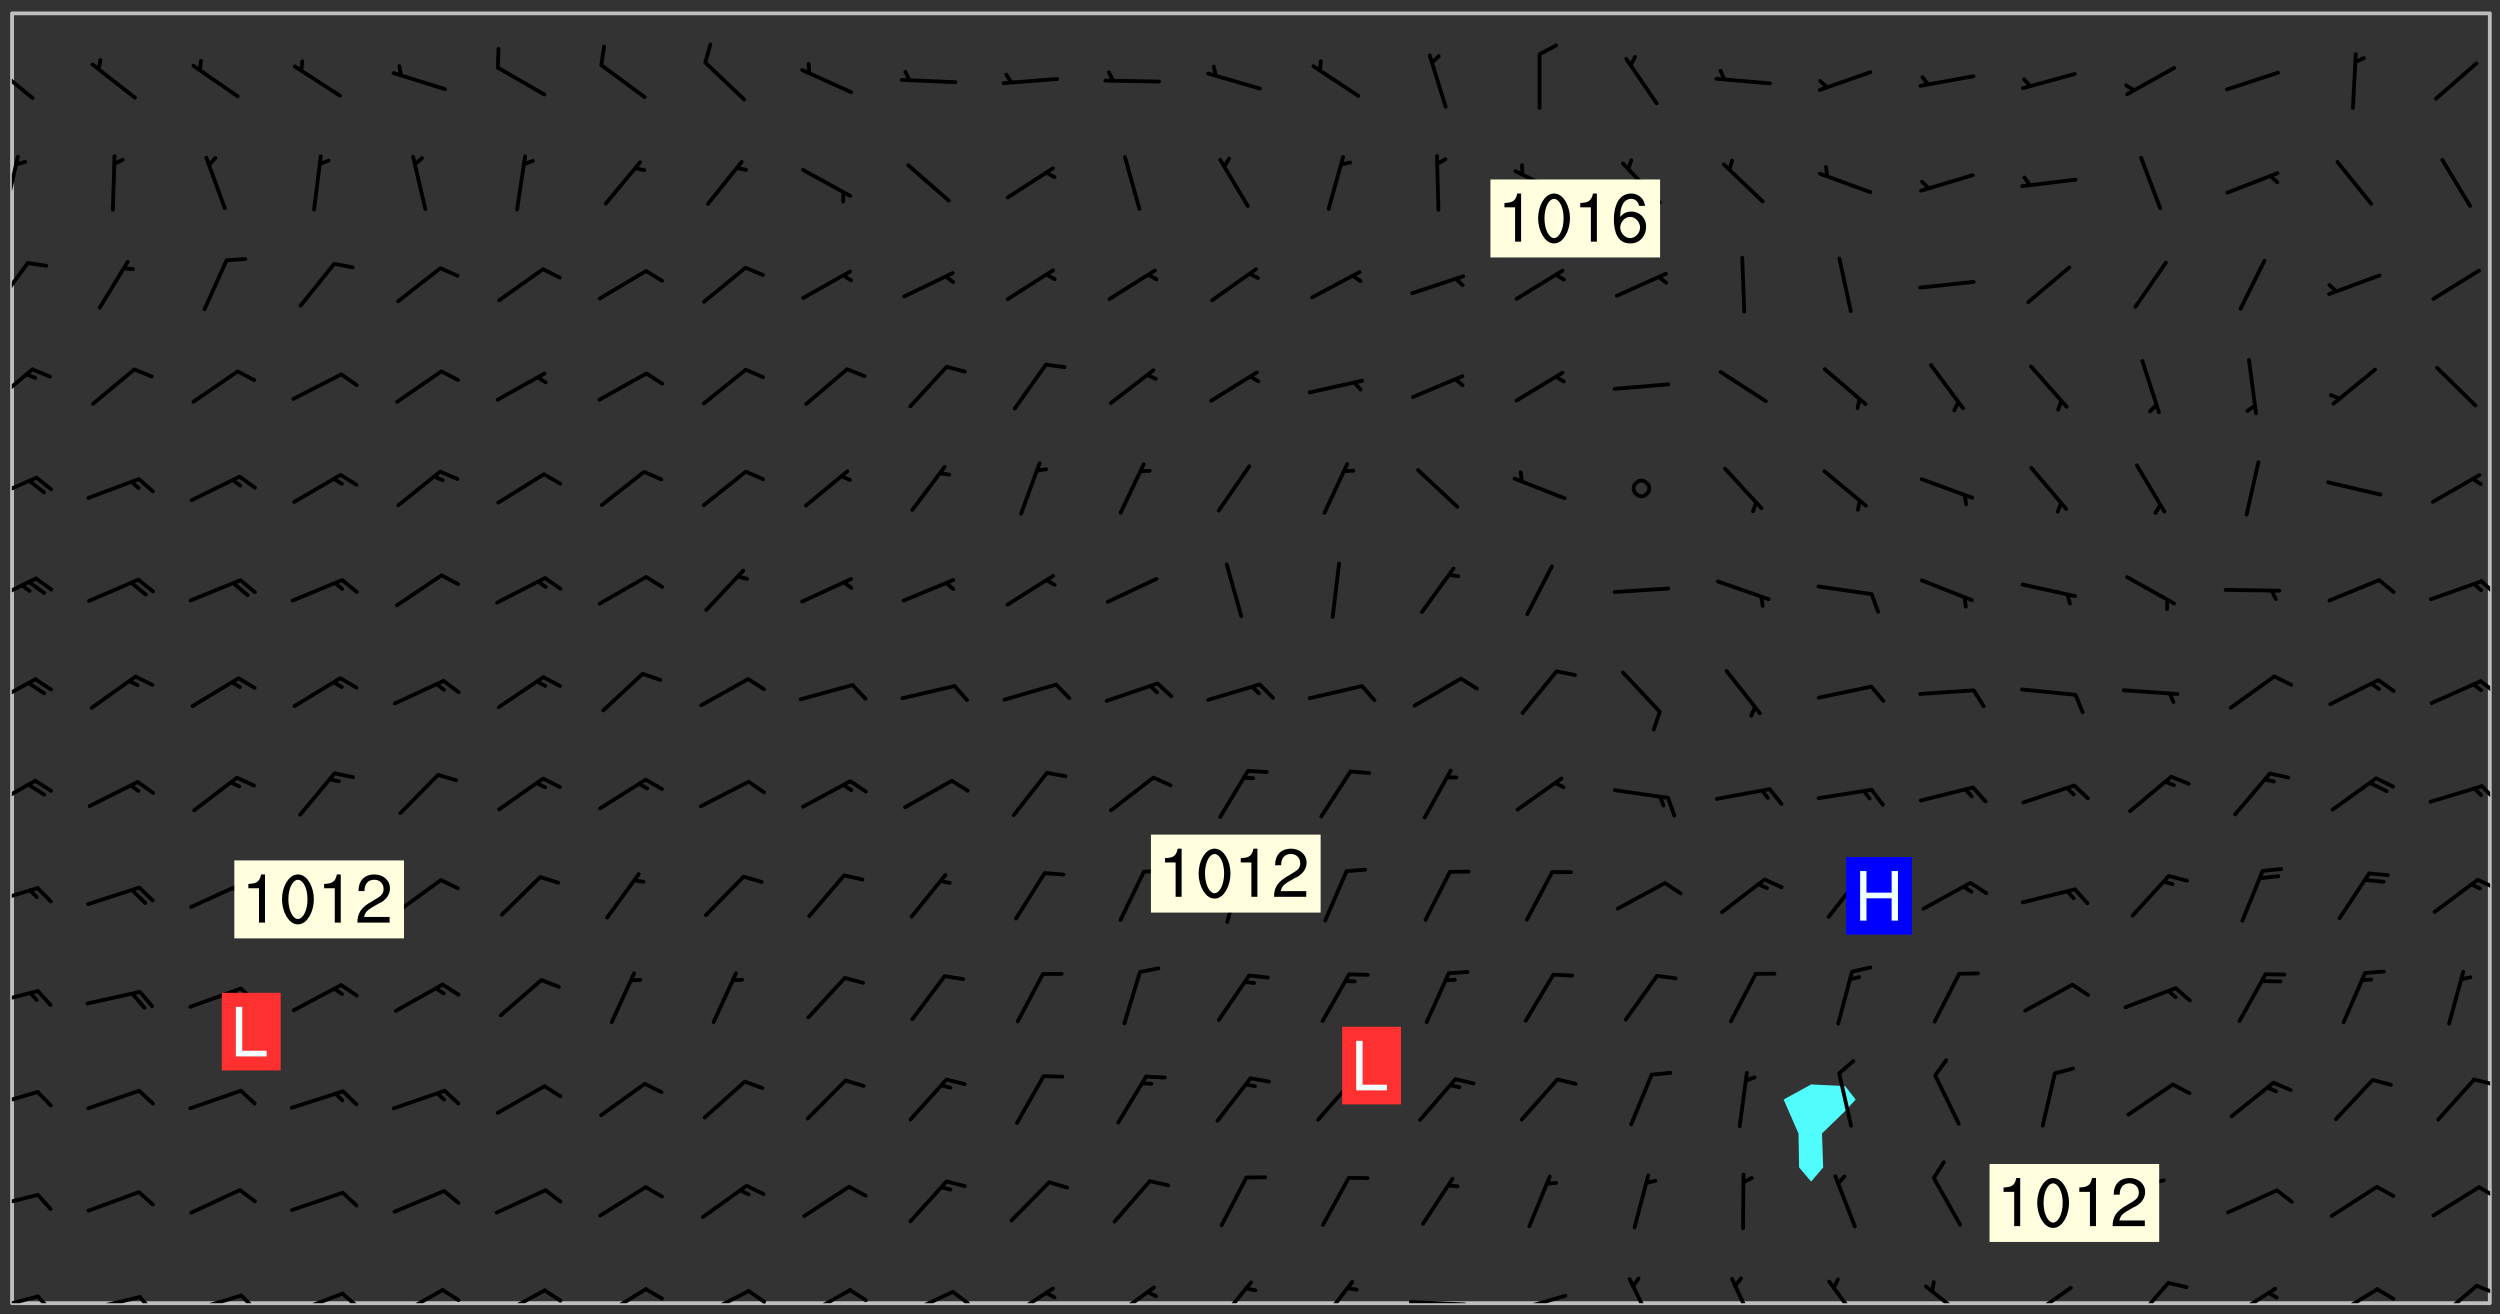 <svg xmlns="http://www.w3.org/2000/svg" role="img" xmlns:xlink="http://www.w3.org/1999/xlink" viewBox="142.45 309.95 326.84 171.84"><rect x="142.45" y="309.95" width="326.84" height="171.84" fill="#333333" stroke="none"/><defs><clipPath id="clip2"><path d="M 144 311.672 L 145 311.672 L 145 480.328 L 144 480.328 Z M 144 311.672"/></clipPath><clipPath id="clip3"><path d="M 144 311.672 L 468 311.672 L 468 480.328 L 144 480.328 Z M 144 311.672"/></clipPath><clipPath id="clip4"><path d="M 467 311.672 L 468 311.672 L 468 480.328 L 467 480.328 Z M 467 311.672"/></clipPath><clipPath id="clip5"><path d="M 144 479 L 148 479 L 148 480.328 L 144 480.328 Z M 144 479"/></clipPath><clipPath id="clip6"><path d="M 147 479 L 150 479 L 150 480.328 L 147 480.328 Z M 147 479"/></clipPath><clipPath id="clip7"><path d="M 153 479 L 161 479 L 161 480.328 L 153 480.328 Z M 153 479"/></clipPath><clipPath id="clip8"><path d="M 160 479 L 163 479 L 163 480.328 L 160 480.328 Z M 160 479"/></clipPath><clipPath id="clip9"><path d="M 167 479 L 175 479 L 175 480.328 L 167 480.328 Z M 167 479"/></clipPath><clipPath id="clip10"><path d="M 173 479 L 176 479 L 176 480.328 L 173 480.328 Z M 173 479"/></clipPath><clipPath id="clip11"><path d="M 180 478 L 188 478 L 188 480.328 L 180 480.328 Z M 180 478"/></clipPath><clipPath id="clip12"><path d="M 186 478 L 190 478 L 190 480.328 L 186 480.328 Z M 186 478"/></clipPath><clipPath id="clip13"><path d="M 193 478 L 201 478 L 201 480.328 L 193 480.328 Z M 193 478"/></clipPath><clipPath id="clip14"><path d="M 200 478 L 203 478 L 203 480.328 L 200 480.328 Z M 200 478"/></clipPath><clipPath id="clip15"><path d="M 207 478 L 214 478 L 214 480.328 L 207 480.328 Z M 207 478"/></clipPath><clipPath id="clip16"><path d="M 213 478 L 216 478 L 216 480.328 L 213 480.328 Z M 213 478"/></clipPath><clipPath id="clip17"><path d="M 220 478 L 228 478 L 228 480.328 L 220 480.328 Z M 220 478"/></clipPath><clipPath id="clip18"><path d="M 233 478 L 241 478 L 241 480.328 L 233 480.328 Z M 233 478"/></clipPath><clipPath id="clip19"><path d="M 240 478 L 243 478 L 243 480.328 L 240 480.328 Z M 240 478"/></clipPath><clipPath id="clip20"><path d="M 247 478 L 254 478 L 254 480.328 L 247 480.328 Z M 247 478"/></clipPath><clipPath id="clip21"><path d="M 253 478 L 256 478 L 256 480.328 L 253 480.328 Z M 253 478"/></clipPath><clipPath id="clip22"><path d="M 260 478 L 268 478 L 268 480.328 L 260 480.328 Z M 260 478"/></clipPath><clipPath id="clip23"><path d="M 266 478 L 270 478 L 270 480.328 L 266 480.328 Z M 266 478"/></clipPath><clipPath id="clip24"><path d="M 273 478 L 281 478 L 281 480.328 L 273 480.328 Z M 273 478"/></clipPath><clipPath id="clip25"><path d="M 287 478 L 294 478 L 294 480.328 L 287 480.328 Z M 287 478"/></clipPath><clipPath id="clip26"><path d="M 301 477 L 307 477 L 307 480.328 L 301 480.328 Z M 301 477"/></clipPath><clipPath id="clip27"><path d="M 314 477 L 320 477 L 320 480.328 L 314 480.328 Z M 314 477"/></clipPath><clipPath id="clip28"><path d="M 326 479 L 335 479 L 335 480.328 L 326 480.328 Z M 326 479"/></clipPath><clipPath id="clip29"><path d="M 340 479 L 348 479 L 348 480.328 L 340 480.328 Z M 340 479"/></clipPath><clipPath id="clip30"><path d="M 355 476 L 359 476 L 359 480.328 L 355 480.328 Z M 355 476"/></clipPath><clipPath id="clip31"><path d="M 368 476 L 373 476 L 373 480.328 L 368 480.328 Z M 368 476"/></clipPath><clipPath id="clip32"><path d="M 381 477 L 386 477 L 386 480.328 L 381 480.328 Z M 381 477"/></clipPath><clipPath id="clip33"><path d="M 393 477 L 400 477 L 400 480.328 L 393 480.328 Z M 393 477"/></clipPath><clipPath id="clip34"><path d="M 407 478 L 414 478 L 414 480.328 L 407 480.328 Z M 407 478"/></clipPath><clipPath id="clip35"><path d="M 421 477 L 427 477 L 427 480.328 L 421 480.328 Z M 421 477"/></clipPath><clipPath id="clip36"><path d="M 433 478 L 441 478 L 441 480.328 L 433 480.328 Z M 433 478"/></clipPath><clipPath id="clip37"><path d="M 446 478 L 454 478 L 454 480.328 L 446 480.328 Z M 446 478"/></clipPath><clipPath id="clip38"><path d="M 453 478 L 456 478 L 456 480.328 L 453 480.328 Z M 453 478"/></clipPath><clipPath id="clip39"><path d="M 460 477 L 467 477 L 467 480.328 L 460 480.328 Z M 460 477"/></clipPath><clipPath id="clip40"><path d="M 465 477 L 468 477 L 468 480 L 465 480 Z M 465 477"/></clipPath><clipPath id="clip41"><path d="M 144 465 L 148 465 L 148 469 L 144 469 Z M 144 465"/></clipPath><clipPath id="clip42"><path d="M 466 464 L 468 464 L 468 467 L 466 467 Z M 466 464"/></clipPath><clipPath id="clip43"><path d="M 144 452 L 148 452 L 148 455 L 144 455 Z M 144 452"/></clipPath><clipPath id="clip44"><path d="M 465 450 L 468 450 L 468 452 L 465 452 Z M 465 450"/></clipPath><clipPath id="clip45"><path d="M 144 439 L 148 439 L 148 442 L 144 442 Z M 144 439"/></clipPath><clipPath id="clip46"><path d="M 144 425 L 148 425 L 148 429 L 144 429 Z M 144 425"/></clipPath><clipPath id="clip47"><path d="M 466 424 L 468 424 L 468 427 L 466 427 Z M 466 424"/></clipPath><clipPath id="clip48"><path d="M 144 411 L 148 411 L 148 416 L 144 416 Z M 144 411"/></clipPath><clipPath id="clip49"><path d="M 466 412 L 468 412 L 468 415 L 466 415 Z M 466 412"/></clipPath><clipPath id="clip50"><path d="M 144 398 L 148 398 L 148 403 L 144 403 Z M 144 398"/></clipPath><clipPath id="clip51"><path d="M 466 398 L 468 398 L 468 401 L 466 401 Z M 466 398"/></clipPath><clipPath id="clip52"><path d="M 144 385 L 148 385 L 148 389 L 144 389 Z M 144 385"/></clipPath><clipPath id="clip53"><path d="M 466 385 L 468 385 L 468 388 L 466 388 Z M 466 385"/></clipPath><clipPath id="clip54"><path d="M 144 372 L 148 372 L 148 376 L 144 376 Z M 144 372"/></clipPath><clipPath id="clip55"><path d="M 144 357 L 147 357 L 147 363 L 144 363 Z M 144 357"/></clipPath><clipPath id="clip56"><path d="M 144 344 L 147 344 L 147 351 L 144 351 Z M 144 344"/></clipPath><clipPath id="clip57"><path d="M 144 330 L 146 330 L 146 338 L 144 338 Z M 144 330"/></clipPath><clipPath id="clip58"><path d="M 144 318 L 147 318 L 147 324 L 144 324 Z M 144 318"/></clipPath><g id="surface461" clip-path="url(#clip1)"><path fill="#fff" fill-opacity="0" fill-rule="evenodd" d="M 0 0 L 1000 0 L 1000 1000 L 0 1000 Z M 0 0"/><path fill="#d3d3d3" fill-opacity="0" fill-rule="evenodd" d="M162.152 355.867L161.918 356.16 161.977 356.395 162.094 356.566 162.27 356.801 162.562 357.148 162.676 357.207 162.793 357.035 162.852 356.801 163.027 356.625 163.492 356.449 164.191 356.449 164.426 356.742 164.715 357.559 164.773 357.734 164.949 357.965 165.301 358.199 166 358.898 166.172 359.074 166.406 359.422 166.641 359.832 166.93 360.414 167.34 360.879 167.57 361.113 167.805 361.289 167.922 361.52 168.098 361.812 168.27 362.977 168.27 363.211 168.328 363.5 168.387 363.617 168.504 363.734 168.852 364.145 168.969 364.316 169.145 364.492 169.32 364.727 169.438 364.898 169.609 365.25 169.668 365.484 169.902 365.891 170.137 365.832 169.961 366.008 169.902 366.938 169.32 366.938 169.086 366.824 168.738 366.938 168.621 367.055 168.562 367.348 168.504 367.523 168.387 367.695 167.922 367.988 167.863 368.223 167.805 368.336 167.805 368.98 167.863 369.152 167.863 369.562 167.922 369.621 167.922 370.027 167.98 370.434 168.098 370.609 168.156 370.668 168.387 371.309 168.328 371.602 168.328 372.301 168.27 372.883 168.27 373.117 168.211 373.348 168.156 373.699 168.156 375.621 168.211 375.738 168.637 375.738 168.27 375.855 168.246 376.207 169.137 377.375 170.879 377.914 172.219 378.273 172.219 378.812 172.309 379.621 172.844 380.336 174.363 380.605 175.254 380.52 175.344 381.684 175.879 381.863 177.039 381.684 179.094 380.699 180.254 380.336 182.133 380.16 183.828 379.98 183.648 380.699 182.133 380.785 180.883 380.875 180.078 381.145 179.004 381.953 179.273 382.672 179.809 383.57 179.629 384.195 179.363 385.004 179.629 386.082 180.254 386.98 181.059 387.16 182.309 386.98 182.043 387.703 182.141 388.207 182.195 388.5 182.195 388.672 182.254 388.965 182.254 389.371 182.43 389.488 182.781 389.605 183.188 389.605 183.48 389.43 183.594 389.312 183.652 389.195 183.77 388.965 183.828 388.789 184.18 388.324 184.41 388.148 184.586 388.09 184.762 388.148 184.82 388.324 184.938 389.312 184.992 389.781 185.051 389.953 185.168 390.188 185.344 390.246 186.16 390.305 186.449 390.305 186.566 390.539 186.625 390.945 186.684 391.297 186.684 392.402 186.801 392.695 186.918 393.043 187.207 393.742 187.383 394.094 187.965 394.848 188.316 395.023 188.488 395.082 188.957 395.316 189.598 395.781 189.945 396.016 190.238 396.191 190.531 396.246 190.762 396.309 191.578 396.656 191.871 396.832 191.984 397.004 192.336 397.355 192.453 397.531 192.977 398.172 192.977 398.461 193.035 398.812 193.035 399.16 193.094 399.512 193.152 399.801 193.27 399.859 193.441 399.918 193.617 399.918 194.199 400.152 194.375 400.27 194.551 400.559 194.727 400.793 194.84 401.027 195.133 401.258 195.25 401.375 195.25 401.785 195.309 401.84 195.598 402.074 195.832 402.191 195.891 402.309 196.008 402.48 196.066 402.598 196.297 402.832 196.355 403.008 196.59 403.066 196.707 403.125 196.59 403.238 196.531 403.355 196.531 403.473 196.414 403.766 196.297 404.055 196.297 404.637 196.473 404.754 196.59 404.812 196.648 404.93 196.766 405.047 196.879 405.105 197.055 405.453 197.113 405.805 197.172 406.211 197.172 406.387 197.113 406.562 196.996 407.262 196.996 407.434 197.113 407.609 197.406 407.902 197.812 407.902 197.988 408.02 198.105 408.191 198.223 408.484 198.223 408.719 197.695 408.719 197.465 408.484 197.23 408.484 197.055 408.543 196.996 409.242 197.055 409.59 197.172 409.766 197.348 410.176 197.465 410.406 197.754 410.875 197.93 410.93 198.453 410.93 198.688 410.988 199.445 411.629 199.504 411.922 199.504 412.156 199.562 412.215 199.793 412.562 199.793 412.914 199.676 413.086 199.676 413.379 199.969 413.668 200.262 413.844 200.434 413.902 200.727 414.078 201.02 414.195 201.602 414.602 201.891 414.836 202.184 415.012 202.402 415.172 202.418 415.184 202.648 415.359 203.289 415.883 203.465 416.117 203.582 416.293 203.758 416.469 203.871 416.641 203.871 417.281 203.988 417.457 204.457 417.574 205.039 417.691 205.273 417.75 205.504 417.863 205.797 417.98 205.91 418.039 206.496 418.391 206.785 418.562 206.961 418.625 207.137 418.68 207.312 418.738 208.012 419.09 208.301 419.266 208.535 419.32 208.824 419.496 209.059 419.613 209.699 420.02 209.992 420.137 210.164 420.195 210.398 420.254 210.809 420.312 211.039 420.371 211.273 420.488 211.332 420.66 210.922 420.836 211.391 420.895 211.449 421.188 211.562 421.422 211.738 421.477 211.973 421.535 212.148 421.594 212.555 421.711 213.195 421.945 213.312 422.117 213.371 422.352 213.371 422.527 213.312 422.645 213.254 423.051 213.488 423.285 213.605 423.344 213.953 423.461 214.594 423.691 214.77 423.809 215.059 423.926 215.234 424.102 215.469 424.566 216.051 425.672 216.227 425.848 216.574 426.023 216.75 426.141 217.102 426.258 218.148 426.781 218.383 426.84 218.848 426.953 219.141 427.012 219.605 427.188 220.363 427.77 220.598 428.004 220.945 428.469 221.121 428.645 221.41 428.879 222.227 429.578 222.52 429.754 222.809 430.043 223.102 430.219 223.395 430.508 224.09 431.148 224.266 431.324 224.559 431.559 224.848 431.793 225.316 432.082 225.957 432.664 226.305 432.898 226.539 433.191 226.887 433.539 227.238 434.004 228.172 434.996 228.52 435.402 228.637 435.578 228.871 435.637 228.984 435.754 229.629 435.93 229.859 436.043 230.094 436.102 230.387 436.277 230.617 436.395 231.551 437.094 231.957 437.5 232.191 437.676 232.598 437.852 232.832 437.969 233.648 438.316 233.996 438.551 234.23 438.668 234.523 438.957 234.754 439.074 235.512 439.426 235.863 439.598 236.094 439.656 236.387 439.773 236.621 439.832 237.492 440.008 238.309 440.008 238.777 440.238 238.949 440.297 239.824 440.996 240.289 441.113 240.582 441.172 240.758 441.23 240.988 441.289 241.457 441.348 241.805 441.406 242.156 441.465 242.562 441.523 242.855 441.523 243.027 441.582 243.027 441.812 243.203 441.988 243.496 441.988 243.844 442.047 244.195 442.105 244.895 442.223 245.535 442.223 246 441.988 246.293 441.812 246.465 441.695 246.875 441.523 247.164 441.348 248.098 440.883 248.566 440.59 249.09 440.297 249.555 440.125 250.02 439.949 251.07 439.484 251.359 439.367 251.77 439.25 252.059 439.133 252.586 438.957 254.102 438.258 254.684 437.91 254.973 437.852 255.266 437.793 255.613 437.676 256.488 437.445 256.84 437.328 256.953 437.328 257.188 437.27 258.062 437.035 258.297 436.977 259.109 436.977 259.461 436.918 260.277 436.801 260.449 436.742 260.801 436.688 261.094 436.629 261.324 436.57 262.141 436.395 262.316 436.336 262.664 436.336 262.898 436.277 263.363 436.16 264.121 435.988 264.355 435.93 264.703 435.93 265.113 435.812 265.402 435.754 266.688 435.695 266.977 435.695 267.387 435.637 267.617 435.578 267.793 435.578 268.668 435.461 269.074 435.461 269.484 435.344 269.832 435.344 270.184 435.23 271.055 435.172 272.805 435.172 273.852 435.461 274.262 435.578 274.551 435.695 274.902 435.812 275.191 435.93 276.242 436.102 276.531 436.16 276.824 436.16 277.117 436.219 277.289 436.277 277.699 436.336 277.871 436.395 277.988 436.453 278.105 436.453 278.223 436.512 278.574 436.57 278.688 436.57 279.098 436.637 281.02 437.031 282.945 437.426 284.465 437.875 286.16 438.594 288.305 439.398 289.91 438.68 291.34 437.875 292.5 436.797 293.75 436.348 296.785 435.629 298.66 435.27 300.805 433.922 303.039 432.668 305.539 431.41 307.234 430.961 309.02 430.781 310.18 430.512 310.805 431.051 312.145 430.781 312.859 429.793 313.844 428.449 314.289 428.27 315.094 427.91 316.969 427.371 318.754 426.922 320.004 426.652 321.164 426.562 322.863 426.473 324.824 426.203 326.074 426.113 326.613 426.113 327.238 426.023 328.129 426.023 330.273 425.844 332.684 425.664 335.273 425.574 336.969 425.754 338.578 425.844 340.008 426.203 341.168 426.922 343.043 427.91 344.203 429.438 344.469 430.152 345.098 430.242 345.453 431.141 345.988 431.68 346.523 433.207 347.598 433.566 348.133 433.566 347.328 434.102 347.418 435.809 348.133 438.504 349.023 439.309 349.918 440.297 350.633 441.555 352.418 442.094 353.938 441.914 354.293 443.258 355.902 442.453 356.883 441.914 357.152 442.184 357.469 441.969 357.688 441.824 358.488 442.273 358.938 441.914 359.293 441.914 359.828 441.645 360.367 440.926 360.902 440.656 361.527 439.668 362.688 440.117 363.527 440.488 364.922 441.105 366.617 440.926 368.223 440.926 370.008 441.016 370.188 439.309 370.723 437.965 371.527 438.234 372.02 439.082 372.422 439.488 372.332 440.027 372.332 440.387 373.047 440.836 373.758 440.566 375.188 440.566 375.547 441.555 375.992 442.812 376.707 444.156 377.957 444.785 379.652 445.414 380.367 445.234 380.547 444.695 381.527 444.605 381.977 444.965 382.062 446.223 381.797 446.852 381.262 447.031 381.262 447.57 381.977 448.555 382.242 449.094 383.227 450.082 384.027 451.16 383.762 451.52 383.672 452.418 383.047 454.75 382.691 456.816 382.602 458.609 382.422 459.328 382.332 459.867 382.332 461.305 381.352 463.188 380.992 464.895 380.457 465.793 379.652 466.961 379.387 467.5 381.441 468.754 381.527 469.113 381.172 469.652 381.082 469.473 381.082 470.281 381.172 471.719 380.727 472.434 379.652 472.527 379.387 473.242 379.922 474.141 380.727 474.859 381.887 475.668 383.227 475.938 383.672 476.297 383.316 476.746 381.527 476.656 380.277 476.207 379.562 475.488 378.938 475.398 378.762 478.988 378.574 480.297 467.934 480.297 467.934 311.703 412.664 311.703 412.664 360.785 413.426 360.91 416.715 361.453 418.738 364.289 418.738 367.043 421.09 367.375 423.438 367.707 427.488 367.707 426.109 371.867 424.086 372.574 422.062 373.277 421.52 373.621 418.926 375.238 418.738 375.355 416.715 373.277 415.984 370.535 413.312 368.457 411.938 364.957 411.871 364.875 409.914 362.203 412.664 360.785 412.664 311.703 294.422 311.703 294.422 403.117 294.539 403.148 294.672 403.16 294.746 403.234 294.852 403.281 294.941 403.34 295.027 403.398 295.117 403.457 295.414 403.754 295.473 403.844 295.504 403.961 295.531 404.078 295.547 404.215 295.516 404.332 295.457 404.422 295.398 404.508 295.355 404.613 295.309 404.715 295.281 404.836 295.281 404.98 295.457 405.25 295.605 405.398 295.68 405.484 295.754 405.559 295.797 405.664 295.859 405.754 295.918 405.84 295.961 405.945 296.02 406.035 296.066 406.137 296.109 406.242 296.168 406.328 296.285 406.508 296.359 406.582 296.422 406.668 296.48 406.758 296.523 406.863 296.582 406.953 296.641 407.039 296.703 407.129 296.762 407.219 296.805 407.32 296.922 407.5 296.996 407.574 297.055 407.66 297.129 407.734 297.219 407.793 297.324 407.84 297.473 407.84 297.605 407.824 297.738 407.84 297.84 407.793 297.914 407.719 297.961 407.617 297.945 407.484 297.945 407.336 297.898 407.23 297.871 407.113 297.824 407.012 297.797 406.891 297.754 406.789 297.691 406.699 297.648 406.598 297.605 406.492 297.574 406.375 297.559 406.242 297.547 406.105 297.633 406.047 297.691 405.961 297.812 405.93 297.855 406.035 297.871 406.168 297.871 406.285 297.93 406.387 297.988 406.477 298.078 406.535 298.227 406.684 298.285 406.773 298.328 406.879 298.316 406.98 298.402 407.039 298.508 407.086 298.594 407.145 298.684 407.203 298.758 407.277 298.641 407.305 298.535 407.352 298.449 407.41 298.375 407.484 298.316 407.574 298.254 407.66 298.227 407.781 298.18 407.883 298.137 407.988 298.105 408.105 298.094 408.238 298.078 408.371 298.078 408.52 298.105 408.637 298.152 408.742 298.195 408.844 298.254 408.934 298.328 409.008 298.418 409.066 298.492 409.141 298.582 409.199 298.641 409.289 298.684 409.395 298.73 409.496 298.848 409.527 298.98 409.543 299.129 409.543 299.246 409.512 299.352 409.555 299.395 409.66 299.441 409.762 299.469 409.883 299.5 410 299.527 410.117 299.559 410.238 299.586 410.355 299.691 410.398 299.793 410.445 299.926 410.43 300.074 410.578 300.137 410.664 300.211 410.738 300.281 410.812 300.371 410.875 300.477 410.918 300.578 410.961 300.695 410.992 300.832 411.008 300.949 410.977 301.023 410.902 301.051 410.785 301.039 410.652 301.008 410.531 300.98 410.414 301.023 410.309 301.141 410.309 301.23 410.371 301.348 410.398 301.496 410.398 301.629 410.414 301.777 410.414 301.91 410.43 302.043 410.414 302.191 410.414 302.324 410.398 302.457 410.387 302.594 410.398 302.711 410.371 302.844 410.355 303.035 410.297 302.977 410.473 302.961 410.605 302.934 410.727 302.918 410.859 302.859 410.945 302.727 410.961 302.621 411.008 302.516 411.051 302.398 411.082 302.281 411.109 302.016 411.141 301.867 411.141 301.734 411.156 301.66 411.23 301.719 411.316 301.867 411.465 301.984 411.645 302.059 411.715 302.148 411.777 302.238 411.836 302.324 411.895 302.414 411.953 302.516 411.996 302.621 412.059 302.727 412.102 302.812 412.16 302.918 412.207 303.02 412.25 303.199 412.367 303.258 412.457 303.215 412.559 303.168 412.664 303.184 412.797 303.406 413.02 303.465 413.109 303.508 413.211 303.539 413.332 303.582 413.434 303.598 413.566 303.629 413.684 303.641 413.82 303.672 413.938 303.82 414.086 303.922 414.129 304.027 414.172 304.145 414.203 304.277 414.219 304.414 414.234 304.531 414.234 304.648 414.203 304.738 414.145 304.781 414.039 304.828 413.938 304.871 413.832 304.902 413.715 304.914 413.582 304.914 413.434 304.902 413.301 304.887 413.168 304.855 413.051 304.812 412.945 304.766 412.84 304.723 412.738 304.68 412.633 304.664 412.5 304.68 412.367 304.707 412.25 304.738 412.133 304.766 412.012 304.812 411.91 304.902 411.852 304.988 411.789 305.062 411.715 305.152 411.656 305.375 411.434 305.434 411.348 305.508 411.273 305.625 411.094 305.684 411.008 305.684 410.859 305.609 410.785 305.508 410.738 305.402 410.695 305.301 410.652 305.242 410.562 305.195 410.457 305.168 410.34 305.258 410.281 305.375 410.25 305.477 410.207 305.656 410.09 305.805 409.941 305.816 409.809 305.805 409.703 305.715 409.645 305.582 409.66 305.434 409.66 305.301 409.676 305.168 409.66 305.047 409.629 304.961 409.57 304.887 409.496 304.828 409.406 304.766 409.32 304.648 409.141 304.59 409.055 304.621 408.934 304.707 408.875 304.828 408.844 304.887 408.758 304.887 408.637 304.855 408.52 304.797 408.43 304.738 408.344 304.691 408.238 304.664 408.121 304.648 407.988 304.707 407.898 304.781 407.824 304.871 407.766 304.988 407.586 305.062 407.512 305.121 407.426 305.27 407.277 305.391 407.246 305.523 407.23 305.656 407.246 305.73 407.32 305.773 407.426 305.789 407.559 305.758 407.676 305.641 407.707 305.508 407.719 305.359 407.867 305.316 407.973 305.27 408.074 305.242 408.195 305.211 408.312 305.211 408.461 305.242 408.578 305.285 408.684 305.344 408.773 305.418 408.844 305.492 408.918 305.609 408.949 305.73 408.977 305.848 408.949 305.98 408.934 306.098 408.934 306.188 408.992 306.262 409.066 306.309 409.172 306.367 409.258 306.469 409.305 306.602 409.32 306.707 409.363 306.793 409.422 306.781 409.527 306.707 409.602 306.527 409.719 306.469 409.809 306.379 409.867 306.309 409.941 306.234 410.016 306.172 410.105 306.145 410.223 306.129 410.355 306.145 410.488 306.129 410.621 306.129 410.77 306.145 410.902 306.172 411.02 306.203 411.141 306.277 411.215 306.367 411.273 306.453 411.332 306.543 411.391 306.66 411.422 306.66 411.508 306.559 411.555 306.469 411.613 306.203 411.645 306.086 411.672 305.938 411.672 305.832 411.715 305.73 411.762 305.672 411.852 305.609 412.086 305.598 412.219 305.566 412.34 305.551 412.473 305.551 412.766 305.539 412.898 305.551 413.035 305.566 413.168 305.699 413.184 305.832 413.195 305.953 413.227 306.039 413.285 306.113 413.359 306.16 413.465 306.203 413.566 306.219 413.699 306.219 414.145 306.203 414.277 306.203 414.723 306.234 414.988 306.262 415.105 306.277 415.238 306.309 415.355 306.395 415.566 306.426 415.832 306.426 415.98 306.395 416.098 306.367 416.215 306.336 416.336 306.309 416.453 306.277 416.57 306.246 416.691 306.234 416.824 306.219 416.957 306.309 417.016 306.426 416.984 306.527 417 306.574 417.105 306.543 417.371 306.543 417.812 306.5 417.918 306.453 418.023 306.41 418.125 306.367 418.23 306.309 418.316 306.277 418.438 306.234 418.555 306.203 418.672 306.188 418.805 306.203 418.938 306.262 419.027 306.367 419.074 306.453 419.133 306.512 419.219 306.5 419.355 306.469 419.473 306.426 419.574 306.426 420.02 306.41 420.152 306.41 420.301 306.379 420.418 306.336 420.523 306.309 420.641 306.262 420.746 306.219 420.848 306.188 420.969 306.16 421.086 306.129 421.219 306.098 421.336 306.07 421.453 306.027 421.559 305.996 421.676 305.965 421.797 305.953 421.93 305.938 422.062 305.938 422.359 305.965 422.477 305.965 422.625 306.012 423.023 306.039 423.141 306.098 423.23 306.219 423.262 306.367 423.262 306.5 423.246 306.559 423.336 306.559 423.453 306.5 423.543 306.41 423.602 306.309 423.645 306.203 423.691 306.113 423.75 306.027 423.809 305.891 423.824 305.773 423.793 305.641 423.777 305.539 423.824 305.477 423.91 305.465 424.047 305.449 424.18 305.418 424.297 305.391 424.414 305.375 424.547 305.344 424.668 305.344 424.965 305.359 425.098 305.391 425.215 305.391 425.363 305.402 425.496 305.402 425.645 305.375 425.762 305.328 425.863 305.301 425.984 305.27 426.102 305.211 426.191 305.137 426.266 305.035 426.309 304.93 426.355 304.812 426.383 304.691 426.414 304.59 426.367 304.648 426.281 304.754 426.234 304.781 426.117 304.812 426 304.84 425.879 304.871 425.762 304.871 425.613 304.887 425.48 304.855 425.363 304.812 425.258 304.707 425.273 304.633 425.348 304.531 425.391 304.441 425.453 304.367 425.527 304.324 425.629 304.309 425.762 304.277 425.879 304.25 426 304.219 426.117 304.191 426.234 304.16 426.355 304.133 426.473 304.102 426.59 304.059 426.695 303.969 426.754 303.879 426.754 303.762 426.723 303.73 426.637 303.746 426.5 303.715 426.383 303.715 426.234 303.703 426.102 303.703 425.953 303.641 425.719 303.613 425.598 303.57 425.496 303.523 425.391 303.465 425.305 303.406 425.215 303.363 425.109 303.301 425.023 303.152 424.875 303.082 424.801 302.977 424.754 302.871 424.711 302.77 424.668 302.473 424.371 302.383 424.297 302.297 424.238 302.191 424.195 302.102 424.133 302.016 424.074 301.91 424.031 301.82 423.973 301.734 423.91 301.66 423.84 301.555 423.793 301.469 423.734 301.363 423.691 301.273 423.629 301.172 423.586 301.066 423.543 300.98 423.484 300.875 423.438 300.77 423.395 300.668 423.348 300.578 423.289 300.477 423.246 300.371 423.203 300.281 423.141 300.164 423.113 300.031 423.098 299.898 423.113 299.75 423.113 299.617 423.129 299.5 423.098 299.41 423.039 299.336 422.965 299.246 422.906 299.145 422.859 298.996 422.859 298.875 422.832 298.773 422.789 298.699 422.715 298.582 422.535 298.492 422.477 298.391 422.434 298.301 422.371 298.195 422.328 298.105 422.27 298.02 422.211 297.914 422.164 297.855 422.078 297.797 421.988 297.754 421.883 297.707 421.781 297.633 421.707 297.547 421.648 297.473 421.574 297.383 421.516 297.16 421.293 297.117 421.188 297.086 420.922 297.191 420.879 297.336 420.879 297.441 420.922 297.516 420.996 297.605 421.055 297.691 421.113 297.797 421.16 297.887 421.219 298.035 421.367 298.105 421.441 298.254 421.59 298.316 421.676 298.391 421.75 298.477 421.809 298.551 421.883 298.641 421.945 298.73 422.004 298.816 422.062 299.086 422.238 299.188 422.285 299.293 422.328 299.395 422.371 299.441 422.297 299.5 422.211 299.574 422.137 299.645 422.062 299.75 422.105 299.824 422.18 299.883 422.27 299.926 422.371 299.973 422.477 300.016 422.582 300.137 422.609 300.254 422.582 300.328 422.492 300.371 422.387 300.43 422.297 300.504 422.223 300.609 422.18 300.727 422.152 300.859 422.164 300.949 422.223 301.098 422.371 301.156 422.461 301.199 422.566 301.246 422.668 301.289 422.773 301.332 422.875 301.438 422.922 301.543 422.965 301.676 422.98 301.762 422.922 301.82 422.832 301.895 422.758 302 422.715 302.117 422.742 302.223 422.789 302.324 422.832 302.43 422.875 302.531 422.922 302.711 423.039 302.711 423.156 302.695 423.289 302.711 423.422 302.727 423.559 302.785 423.645 302.887 423.691 303.008 423.719 303.125 423.75 303.273 423.75 303.391 423.719 303.449 423.629 303.629 423.512 303.688 423.422 303.762 423.348 303.82 423.262 303.938 423.082 304.117 422.965 304.234 422.996 304.324 423.055 304.367 423.129 304.352 423.262 304.352 423.379 304.441 423.438 304.59 423.438 304.723 423.422 304.855 423.41 305.121 423.379 305.227 423.336 305.344 423.305 305.465 423.277 305.539 423.203 305.609 423.129 305.672 423.039 305.656 422.934 305.609 422.832 305.508 422.789 305.402 422.773 305.285 422.801 305.02 422.832 304.871 422.832 304.797 422.758 304.707 422.699 304.59 422.668 304.473 422.641 304.34 422.625 304.191 422.625 304.059 422.641 303.762 422.641 303.656 422.594 303.508 422.445 303.465 422.344 303.406 422.254 303.629 422.031 303.715 421.973 303.82 421.93 303.938 421.898 304.07 421.883 304.203 421.898 304.34 421.914 304.441 421.957 304.574 421.945 304.664 421.883 304.766 421.84 304.828 421.75 304.781 421.648 304.691 421.59 304.574 421.559 304.473 421.516 304.414 421.426 304.352 421.336 304.352 421.219 304.367 421.086 304.473 421.039 304.547 420.969 304.547 420.848 304.457 420.789 304.426 420.672 304.516 420.613 304.59 420.539 304.633 420.434 304.691 420.344 304.738 420.242 304.754 420.109 304.754 419.961 304.707 419.855 304.664 419.754 304.574 419.695 304.441 419.68 304.34 419.637 304.203 419.621 304.086 419.59 303.641 419.59 303.508 419.574 303.375 419.562 303.242 419.547 303.125 419.516 302.977 419.516 302.844 419.5 302.711 419.488 302.445 419.457 302.324 419.414 302.238 419.355 302.164 419.281 302.164 419.133 302.176 419 302.281 418.953 302.383 418.91 302.516 418.895 302.668 418.895 302.801 418.879 303.094 418.879 303.215 418.91 303.316 418.953 303.406 419.012 303.641 419.074 303.762 419.027 303.852 418.969 303.953 418.926 304.086 418.91 304.191 418.953 304.293 419 304.426 419.012 304.547 418.984 304.691 418.984 304.812 418.953 304.93 418.926 305.035 418.879 305.109 418.805 305.195 418.746 305.344 418.598 305.402 418.512 305.449 418.406 305.477 418.289 305.492 418.184 305.391 418.141 305.301 418.082 305.184 418.051 305.078 418.008 304.988 417.945 304.914 417.859 304.84 417.785 304.738 417.742 304.633 417.695 304.531 417.652 304.473 417.562 304.426 417.461 304.34 417.25 304.277 417.164 304.219 417.074 304.145 417 304.059 416.941 303.789 416.941 303.672 416.973 303.582 417.031 303.48 417.074 303.348 417.09 303.242 417.074 303.215 416.957 303.152 416.867 303.035 416.836 302.934 416.793 302.785 416.645 302.754 416.527 302.738 416.422 302.812 416.348 302.992 416.23 303.109 416.203 303.227 416.172 303.363 416.188 303.465 416.23 303.57 416.273 303.672 416.32 303.777 416.363 303.895 416.395 304.027 416.41 304.145 416.438 304.277 416.453 304.383 416.438 304.473 416.379 304.398 416.305 304.293 416.262 304.219 416.188 304.145 416.098 303.996 415.949 303.91 415.891 303.82 415.832 303.746 415.758 303.656 415.699 303.555 415.652 303.434 415.625 303.332 415.578 303.227 415.535 303.109 415.504 303.008 415.461 302.887 415.43 302.738 415.43 302.621 415.461 302.516 415.504 302.43 415.566 302.25 415.684 302.164 415.742 302.074 415.801 301.969 415.848 301.883 415.906 301.777 415.949 301.676 415.992 301.57 416.039 301.496 416.113 301.438 416.203 301.379 416.289 301.332 416.395 301.273 416.48 301.199 416.555 301.066 416.543 300.949 416.512 300.832 416.512 300.758 416.586 300.668 416.645 300.594 416.719 300.504 416.777 300.418 416.836 300.312 416.883 300.211 416.926 300.074 416.941 299.973 416.898 299.824 416.75 299.719 416.703 299.633 416.703 299.527 416.75 299.426 416.793 299.305 416.824 299.188 416.793 299.113 416.719 299.113 416.602 299.145 416.48 299.219 416.41 299.277 416.32 299.352 416.246 299.469 416.215 299.574 416.172 299.867 416.172 300 416.156 300.137 416.141 300.238 416.098 300.328 416.039 300.43 415.992 300.52 415.934 300.652 415.922 300.742 415.98 300.875 415.992 300.965 415.934 301.051 415.875 301.156 415.832 301.246 415.773 301.332 415.711 301.422 415.652 301.57 415.504 301.629 415.418 301.688 415.328 301.793 415.285 301.926 415.27 302.043 415.297 302.164 415.328 302.223 415.27 302.281 415.18 302.312 414.914 302.34 414.797 302.445 414.809 302.578 414.824 302.68 414.781 302.77 414.723 302.828 414.633 302.902 414.559 302.961 414.469 303.008 414.367 303.02 414.234 303.008 414.102 302.961 413.996 302.812 413.848 302.754 413.758 302.695 413.672 302.652 413.566 302.652 413.121 302.668 412.988 302.668 412.84 302.68 412.707 302.621 412.648 302.531 412.707 302.43 412.664 302.25 412.547 302.164 412.488 302.102 412.398 302.043 412.309 301.969 412.234 301.883 412.176 301.762 412.207 301.66 412.219 301.555 412.266 301.469 412.324 301.363 412.367 301.215 412.516 301.125 412.574 301.039 412.633 300.949 412.695 300.844 412.738 300.711 412.754 300.711 412.633 300.816 412.59 300.934 412.559 301.008 412.488 301.051 412.383 301.051 412.234 301.023 412.117 300.875 411.969 300.742 411.953 300.594 411.953 300.477 411.984 300.371 412.027 300.27 412.07 300.18 412.133 300.062 412.16 299.988 412.086 300 411.953 299.957 411.852 299.914 411.746 299.824 411.688 299.707 411.715 299.586 411.746 299.469 411.777 299.367 411.82 299.246 411.852 299.145 411.895 299.039 411.938 298.949 411.996 298.848 412.012 298.848 411.895 298.863 411.762 298.805 411.672 298.73 411.715 298.582 411.863 298.523 411.953 298.449 412.027 298.402 412.133 298.359 412.234 298.285 412.309 298.227 412.398 298.152 412.473 298.094 412.559 298.02 412.633 297.93 412.695 297.855 412.766 297.781 412.84 297.68 412.855 297.547 412.871 297.441 412.828 297.441 412.707 297.59 412.559 297.633 412.457 297.691 412.367 297.738 412.266 297.781 412.16 297.84 412.07 297.871 411.953 297.914 411.852 297.945 411.73 297.973 411.613 298.02 411.508 298.062 411.406 298.105 411.301 298.18 411.23 298.27 411.168 298.359 411.109 298.461 411.066 298.758 411.066 299.023 411.035 299.129 410.992 299.055 410.918 298.938 410.887 298.832 410.844 298.742 410.785 298.641 410.738 298.551 410.68 298.449 410.637 298.344 410.594 298.254 410.531 298.168 410.473 298.062 410.43 297.961 410.387 297.84 410.355 297.723 410.324 297.621 410.281 297.5 410.25 297.398 410.207 297.309 410.148 297.266 410.043 297.25 409.91 297.352 409.867 297.484 409.852 297.621 409.867 297.754 409.852 297.855 409.809 297.914 409.719 297.93 409.613 297.84 409.555 297.766 409.48 297.664 409.438 297.574 409.379 297.426 409.23 297.383 409.125 297.367 408.992 297.367 408.699 297.309 408.609 297.219 408.551 297.145 408.477 297.102 408.371 297.07 408.254 297.012 408.164 296.938 408.09 296.82 408.062 296.746 407.988 296.656 407.93 296.566 407.867 296.48 407.809 296.406 407.734 296.348 407.648 296.301 407.543 296.215 407.484 296.066 407.336 295.871 407.277 295.738 407.293 295.637 407.336 295.562 407.41 295.516 407.512 295.473 407.617 295.414 407.707 295.355 407.793 295.059 408.09 294.969 408.148 294.883 408.148 294.82 408.062 294.777 407.957 294.809 407.84 294.867 407.75 294.895 407.633 294.883 407.5 294.793 407.438 294.688 407.484 294.57 407.512 294.453 407.543 294.184 407.719 294.082 407.766 293.965 407.793 293.859 407.84 293.77 407.898 293.668 407.941 293.609 407.855 293.562 407.75 293.578 407.617 293.625 407.512 293.695 407.438 293.77 407.367 293.828 407.277 293.828 407.129 293.785 407.023 293.547 407.023 293.445 407.07 293.414 407.188 293.387 407.305 293.355 407.426 293.281 407.469 293.148 407.484 293.074 407.438 293.031 407.336 292.988 407.23 292.941 407.129 292.898 407.023 292.777 407.055 292.676 407.098 292.543 407.113 292.426 407.145 292.32 407.188 292.23 407.246 292.129 407.293 292.008 407.32 291.875 407.336 291.773 407.293 291.715 407.203 291.668 407.098 291.625 406.996 291.582 406.891 291.582 406.773 291.641 406.684 291.727 406.625 291.906 406.508 292.008 406.461 292.113 406.418 292.219 406.359 292.32 406.316 292.41 406.254 292.512 406.211 292.617 406.152 292.719 406.105 292.809 406.047 292.914 406.004 293.016 405.961 293.105 405.898 293.207 405.855 293.344 405.84 293.461 405.871 293.562 405.914 293.684 405.945 293.785 405.988 293.891 406.035 293.992 406.078 294.098 406.121 294.199 406.168 294.305 406.211 294.406 406.254 294.512 406.301 294.598 406.359 294.703 406.402 294.82 406.434 294.926 406.477 295.027 406.523 295.117 406.582 295.223 406.625 295.324 406.668 295.43 406.715 295.547 406.742 295.648 406.789 295.77 406.816 295.918 406.816 296.004 406.758 296.02 406.656 296.078 406.566 296.051 406.449 295.977 406.375 295.859 406.195 295.785 406.121 295.695 406.047 295.516 405.93 295.43 405.871 295.324 405.828 295.223 405.781 294.953 405.605 294.895 405.516 294.82 405.441 294.762 405.352 294.719 405.25 294.688 405.133 294.672 404.996 294.672 404.434 294.66 404.301 294.645 404.168 294.613 404.051 294.598 403.918 294.586 403.785 294.555 403.664 294.332 403.441 294.273 403.355 294.258 403.25 294.289 403.133 294.422 403.117 294.422 311.703 172.992 311.703 172.992 313.156 172.934 313.391 172.582 314.441 172.41 314.965 172.293 315.312 172.117 315.723 172 315.895 171.766 316.188 171.535 316.246 171.184 316.246 171.066 316.305 170.836 316.711 170.836 317.004 170.953 317.18 171.184 317.41 171.301 317.645 171.941 318.402 172.234 318.867 172.41 319.102 172.641 319.453 172.875 319.801 173.516 320.617 173.691 321.082 173.863 321.492 173.98 322.188 174.156 322.656 174.273 324.055 174.332 324.52 174.332 325.395 174.449 326.441 174.449 331.223 174.391 331.688 174.039 332.969 173.863 333.492 173.75 333.902 173.398 334.832 172.934 336 172.699 336.582 172.582 336.758 172.41 337.105 172.234 337.512 171.883 338.328 171.824 338.621 171.711 338.914 171.594 339.203 171.535 339.379 171.418 340.254 171.359 340.66 171.301 340.777 171.242 340.953 171.184 341.125 170.953 341.652 170.836 341.824 170.836 342.059 170.719 342.293 170.66 342.465 170.484 343.051 170.484 343.34 170.426 343.516 170.426 343.809 170.367 343.922 170.309 344.449 170.309 344.621 170.254 344.855 170.254 347.477 170.078 348.293 169.961 348.469 169.785 348.703 169.668 348.875 169.555 349.109 168.969 350.043 168.738 350.332 168.445 350.797 168.27 351.031 167.98 351.383 167.629 352.082 167.516 352.312 167.34 352.723 167.164 352.953 166.758 353.48 165.941 354.18 165.648 354.352 165.359 354.586 165.184 354.703 165.008 354.879 164.484 355.285 163.957 355.461 163.785 355.637 163.551 355.691 162.91 355.867 162.152 355.867M174.363 386.891L173.289 387.34 173.648 388.234 174.898 387.52 175.344 386.98 174.363 386.891"/><path fill="#d3d3d3" fill-opacity="0" fill-rule="evenodd" d="M201.508 416.598L200.613 416.598 201.062 417.227 202.043 417.586 202.848 417.496 203.293 416.508 203.117 416.598 202.402 416.242 201.508 416.598M356.129 475.668L356.07 475.145 356.07 474.852 356.184 474.559 356.242 474.328 356.711 473.859 356.824 473.859 356.941 473.746 357.059 473.688 357.234 473.688 357.469 473.629 357.816 473.629 358.051 473.688 358.168 473.746 358.398 473.918 358.457 474.094 358.574 474.676 358.574 474.969 358.457 475.145 358.285 475.434 358.109 475.609 357.582 476.133 357.352 476.367 357.234 476.426 357.059 476.426 356.941 476.367 356.535 476.074 356.359 475.957 356.242 475.898 356.184 475.785 356.129 475.668M362.77 464.711L362.711 464.539 362.711 463.43 362.77 463.258 362.945 463.199 363.117 463.141 363.293 463.141 363.527 463.082 363.645 463.141 363.703 463.84 363.645 464.012 363.527 464.188 363.41 464.246 363.176 464.77 363.062 464.828 362.828 464.828 362.77 464.711M372.383 450.32L372.266 450.145 372.266 449.445 372.559 448.57 372.676 448.398 372.852 448.047 372.965 447.816 373.082 447.523 373.434 446.766 373.551 446.535 373.723 446.301 373.898 446.301 374.016 446.242 374.656 446.242 374.773 446.301 375.008 446.535 375.18 446.648 375.531 446.941 375.648 447.059 375.762 447.234 375.762 447.348 375.879 447.406 375.996 447.523 375.996 448.223 375.938 448.398 375.938 448.629 375.879 448.805 375.531 449.855 375.414 450.086 375.297 450.32 375.18 450.379 374.949 450.613 374.309 450.902 373.434 450.902 373.023 450.785 372.383 450.32"/><path fill="none" stroke="#bebebe" stroke-linecap="round" stroke-linejoin="round" stroke-miterlimit="10" stroke-width=".5" d="M 431.957 354.305 L 108.027 354.305 L 108.027 185.68 L 431.957 185.68 L 431.957 354.305" transform="matrix(1 0 0 -1 36 666)"/><g clip-path="url(#clip2)"><path fill="#fff" fill-opacity="0" fill-rule="evenodd" d="M 144 475.891 L 144 480.328 L 144.004 480.328 L 144 480.328 L 144 311.672 L 144.004 311.672 L 144 311.672 L 144 475.891"/></g><g clip-path="url(#clip3)"><path fill="#fff" fill-opacity="0" fill-rule="evenodd" d="M 144.004 480.328 L 144.004 311.672 L 379.234 311.672 L 379.234 451.723 L 375.633 453.699 L 377.578 458.137 L 377.656 462.574 L 379.234 464.426 L 380.805 462.574 L 380.652 458.137 L 383.672 455.207 L 385.047 453.699 L 383.672 451.941 L 379.234 451.723 L 379.234 311.672 L 467.996 311.672 L 467.996 480.328 L 144.004 480.328"/></g><path fill="#50fcfc" fill-rule="evenodd" d="M 377.578 458.137 L 375.633 453.699 L 379.234 451.723 L 383.672 451.941 L 385.047 453.699 L 383.672 455.207 L 380.652 458.137 L 380.805 462.574 L 379.234 464.426 L 377.656 462.574 L 377.578 458.137"/><g clip-path="url(#clip4)"><path fill="#fff" fill-opacity="0" fill-rule="evenodd" d="M 467.996 480.328 L 468 480.328 L 468 311.672 L 467.996 311.672 L 468 311.672 L 468 480.328 L 467.996 480.328"/></g><g clip-path="url(#clip5)"><path fill="none" stroke="#000" stroke-linecap="round" stroke-linejoin="round" stroke-miterlimit="10" stroke-width=".5" d="M 111.402 186.547 L 104.598 184.793" transform="matrix(1 0 0 -1 36 666)"/></g><g clip-path="url(#clip6)"><path fill="none" stroke="#000" stroke-linecap="round" stroke-linejoin="round" stroke-miterlimit="10" stroke-width=".5" d="M 111.402 186.547 L 113.059 184.738" transform="matrix(1 0 0 -1 36 666)"/></g><g clip-path="url(#clip7)"><path fill="none" stroke="#000" stroke-linecap="round" stroke-linejoin="round" stroke-miterlimit="10" stroke-width=".5" d="M 124.734 186.477 L 117.895 184.867" transform="matrix(1 0 0 -1 36 666)"/></g><g clip-path="url(#clip8)"><path fill="none" stroke="#000" stroke-linecap="round" stroke-linejoin="round" stroke-miterlimit="10" stroke-width=".5" d="M 124.734 186.477 L 126.352 184.629" transform="matrix(1 0 0 -1 36 666)"/></g><g clip-path="url(#clip9)"><path fill="none" stroke="#000" stroke-linecap="round" stroke-linejoin="round" stroke-miterlimit="10" stroke-width=".5" d="M 137.996 186.676 L 131.262 184.668" transform="matrix(1 0 0 -1 36 666)"/></g><g clip-path="url(#clip10)"><path fill="none" stroke="#000" stroke-linecap="round" stroke-linejoin="round" stroke-miterlimit="10" stroke-width=".5" d="M 137.996 186.676 L 139.719 184.926" transform="matrix(1 0 0 -1 36 666)"/></g><g clip-path="url(#clip11)"><path fill="none" stroke="#000" stroke-linecap="round" stroke-linejoin="round" stroke-miterlimit="10" stroke-width=".5" d="M 151.227 186.926 L 144.664 184.414" transform="matrix(1 0 0 -1 36 666)"/></g><g clip-path="url(#clip12)"><path fill="none" stroke="#000" stroke-linecap="round" stroke-linejoin="round" stroke-miterlimit="10" stroke-width=".5" d="M 151.227 186.926 L 153.078 185.316" transform="matrix(1 0 0 -1 36 666)"/></g><g clip-path="url(#clip13)"><path fill="none" stroke="#000" stroke-linecap="round" stroke-linejoin="round" stroke-miterlimit="10" stroke-width=".5" d="M 164.316 187.402 L 158.203 183.941" transform="matrix(1 0 0 -1 36 666)"/></g><g clip-path="url(#clip14)"><path fill="none" stroke="#000" stroke-linecap="round" stroke-linejoin="round" stroke-miterlimit="10" stroke-width=".5" d="M 164.316 187.402 L 166.387 186.082" transform="matrix(1 0 0 -1 36 666)"/></g><g clip-path="url(#clip15)"><path fill="none" stroke="#000" stroke-linecap="round" stroke-linejoin="round" stroke-miterlimit="10" stroke-width=".5" d="M 177.66 187.355 L 171.492 183.988" transform="matrix(1 0 0 -1 36 666)"/></g><g clip-path="url(#clip16)"><path fill="none" stroke="#000" stroke-linecap="round" stroke-linejoin="round" stroke-miterlimit="10" stroke-width=".5" d="M 177.66 187.355 L 179.707 186.004" transform="matrix(1 0 0 -1 36 666)"/></g><g clip-path="url(#clip17)"><path fill="none" stroke="#000" stroke-linecap="round" stroke-linejoin="round" stroke-miterlimit="10" stroke-width=".5" d="M 190.883 187.512 L 184.898 183.828" transform="matrix(1 0 0 -1 36 666)"/></g><path fill="none" stroke="#000" stroke-linecap="round" stroke-linejoin="round" stroke-miterlimit="10" stroke-width=".5" d="M 190.883 187.512 L 193 186.273" transform="matrix(1 0 0 -1 36 666)"/><g clip-path="url(#clip18)"><path fill="none" stroke="#000" stroke-linecap="round" stroke-linejoin="round" stroke-miterlimit="10" stroke-width=".5" d="M 204.336 187.27 L 198.078 184.074" transform="matrix(1 0 0 -1 36 666)"/></g><g clip-path="url(#clip19)"><path fill="none" stroke="#000" stroke-linecap="round" stroke-linejoin="round" stroke-miterlimit="10" stroke-width=".5" d="M 204.336 187.27 L 206.348 185.863" transform="matrix(1 0 0 -1 36 666)"/></g><g clip-path="url(#clip20)"><path fill="none" stroke="#000" stroke-linecap="round" stroke-linejoin="round" stroke-miterlimit="10" stroke-width=".5" d="M 217.586 187.391 L 211.457 183.953" transform="matrix(1 0 0 -1 36 666)"/></g><g clip-path="url(#clip21)"><path fill="none" stroke="#000" stroke-linecap="round" stroke-linejoin="round" stroke-miterlimit="10" stroke-width=".5" d="M 217.586 187.391 L 219.648 186.062" transform="matrix(1 0 0 -1 36 666)"/></g><g clip-path="url(#clip22)"><path fill="none" stroke="#000" stroke-linecap="round" stroke-linejoin="round" stroke-miterlimit="10" stroke-width=".5" d="M 231.02 187.152 L 224.648 184.188" transform="matrix(1 0 0 -1 36 666)"/></g><g clip-path="url(#clip23)"><path fill="none" stroke="#000" stroke-linecap="round" stroke-linejoin="round" stroke-miterlimit="10" stroke-width=".5" d="M 231.02 187.152 L 232.98 185.676" transform="matrix(1 0 0 -1 36 666)"/></g><g clip-path="url(#clip24)"><path fill="none" stroke="#000" stroke-linecap="round" stroke-linejoin="round" stroke-miterlimit="10" stroke-width=".5" d="M 244.098 187.586 L 238.203 183.758" transform="matrix(1 0 0 -1 36 666)"/></g><path fill="none" stroke="#000" stroke-linecap="round" stroke-linejoin="round" stroke-miterlimit="10" stroke-width=".5" d="M 243.238 187.027 L 244.312 186.434" transform="matrix(1 0 0 -1 36 666)"/><g clip-path="url(#clip25)"><path fill="none" stroke="#000" stroke-linecap="round" stroke-linejoin="round" stroke-miterlimit="10" stroke-width=".5" d="M 257.312 187.727 L 251.617 183.613" transform="matrix(1 0 0 -1 36 666)"/></g><path fill="none" stroke="#000" stroke-linecap="round" stroke-linejoin="round" stroke-miterlimit="10" stroke-width=".5" d="M 256.484 187.129 L 257.586 186.59" transform="matrix(1 0 0 -1 36 666)"/><g clip-path="url(#clip26)"><path fill="none" stroke="#000" stroke-linecap="round" stroke-linejoin="round" stroke-miterlimit="10" stroke-width=".5" d="M 270.004 188.395 L 265.559 182.949" transform="matrix(1 0 0 -1 36 666)"/></g><path fill="none" stroke="#000" stroke-linecap="round" stroke-linejoin="round" stroke-miterlimit="10" stroke-width=".5" d="M 269.355 187.602 L 270.559 187.363" transform="matrix(1 0 0 -1 36 666)"/><g clip-path="url(#clip27)"><path fill="none" stroke="#000" stroke-linecap="round" stroke-linejoin="round" stroke-miterlimit="10" stroke-width=".5" d="M 283.238 188.457 L 278.953 182.887" transform="matrix(1 0 0 -1 36 666)"/></g><path fill="none" stroke="#000" stroke-linecap="round" stroke-linejoin="round" stroke-miterlimit="10" stroke-width=".5" d="M 282.613 187.645 L 283.824 187.441" transform="matrix(1 0 0 -1 36 666)"/><g clip-path="url(#clip28)"><path fill="none" stroke="#000" stroke-linecap="round" stroke-linejoin="round" stroke-miterlimit="10" stroke-width=".5" d="M 297.922 185.512 L 290.902 185.832" transform="matrix(1 0 0 -1 36 666)"/></g><g clip-path="url(#clip29)"><path fill="none" stroke="#000" stroke-linecap="round" stroke-linejoin="round" stroke-miterlimit="10" stroke-width=".5" d="M 304.352 184.691 L 311.102 186.648" transform="matrix(1 0 0 -1 36 666)"/></g><g clip-path="url(#clip30)"><path fill="none" stroke="#000" stroke-linecap="round" stroke-linejoin="round" stroke-miterlimit="10" stroke-width=".5" d="M 319.496 188.828 L 322.586 182.516" transform="matrix(1 0 0 -1 36 666)"/></g><path fill="none" stroke="#000" stroke-linecap="round" stroke-linejoin="round" stroke-miterlimit="10" stroke-width=".5" d="M 319.945 187.906 L 320.664 188.902" transform="matrix(1 0 0 -1 36 666)"/><g clip-path="url(#clip31)"><path fill="none" stroke="#000" stroke-linecap="round" stroke-linejoin="round" stroke-miterlimit="10" stroke-width=".5" d="M 332.891 188.863 L 335.82 182.477" transform="matrix(1 0 0 -1 36 666)"/></g><path fill="none" stroke="#000" stroke-linecap="round" stroke-linejoin="round" stroke-miterlimit="10" stroke-width=".5" d="M 333.316 187.934 L 334.062 188.91" transform="matrix(1 0 0 -1 36 666)"/><g clip-path="url(#clip32)"><path fill="none" stroke="#000" stroke-linecap="round" stroke-linejoin="round" stroke-miterlimit="10" stroke-width=".5" d="M 345.594 188.504 L 349.75 182.84" transform="matrix(1 0 0 -1 36 666)"/></g><path fill="none" stroke="#000" stroke-linecap="round" stroke-linejoin="round" stroke-miterlimit="10" stroke-width=".5" d="M 346.199 187.68 L 346.73 188.785" transform="matrix(1 0 0 -1 36 666)"/><g clip-path="url(#clip33)"><path fill="none" stroke="#000" stroke-linecap="round" stroke-linejoin="round" stroke-miterlimit="10" stroke-width=".5" d="M 358.242 187.867 L 363.73 183.477" transform="matrix(1 0 0 -1 36 666)"/></g><path fill="none" stroke="#000" stroke-linecap="round" stroke-linejoin="round" stroke-miterlimit="10" stroke-width=".5" d="M 359.043 187.227 L 359.27 188.434" transform="matrix(1 0 0 -1 36 666)"/><g clip-path="url(#clip34)"><path fill="none" stroke="#000" stroke-linecap="round" stroke-linejoin="round" stroke-miterlimit="10" stroke-width=".5" d="M 377.18 187.688 L 371.426 183.652" transform="matrix(1 0 0 -1 36 666)"/></g><g clip-path="url(#clip35)"><path fill="none" stroke="#000" stroke-linecap="round" stroke-linejoin="round" stroke-miterlimit="10" stroke-width=".5" d="M 389.922 188.324 L 385.312 183.02" transform="matrix(1 0 0 -1 36 666)"/></g><path fill="none" stroke="#000" stroke-linecap="round" stroke-linejoin="round" stroke-miterlimit="10" stroke-width=".5" d="M 389.922 188.324 L 392.312 187.773" transform="matrix(1 0 0 -1 36 666)"/><g clip-path="url(#clip36)"><path fill="none" stroke="#000" stroke-linecap="round" stroke-linejoin="round" stroke-miterlimit="10" stroke-width=".5" d="M 403.895 187.562 L 397.969 183.781" transform="matrix(1 0 0 -1 36 666)"/></g><path fill="none" stroke="#000" stroke-linecap="round" stroke-linejoin="round" stroke-miterlimit="10" stroke-width=".5" d="M 403.031 187.012 L 404.098 186.41" transform="matrix(1 0 0 -1 36 666)"/><g clip-path="url(#clip37)"><path fill="none" stroke="#000" stroke-linecap="round" stroke-linejoin="round" stroke-miterlimit="10" stroke-width=".5" d="M 417.25 187.496 L 411.242 183.848" transform="matrix(1 0 0 -1 36 666)"/></g><g clip-path="url(#clip38)"><path fill="none" stroke="#000" stroke-linecap="round" stroke-linejoin="round" stroke-miterlimit="10" stroke-width=".5" d="M 417.25 187.496 L 419.359 186.242" transform="matrix(1 0 0 -1 36 666)"/></g><g clip-path="url(#clip39)"><path fill="none" stroke="#000" stroke-linecap="round" stroke-linejoin="round" stroke-miterlimit="10" stroke-width=".5" d="M 430.238 187.949 L 424.887 183.395" transform="matrix(1 0 0 -1 36 666)"/></g><g clip-path="url(#clip40)"><path fill="none" stroke="#000" stroke-linecap="round" stroke-linejoin="round" stroke-miterlimit="10" stroke-width=".5" d="M 430.238 187.949 L 432.52 187.043" transform="matrix(1 0 0 -1 36 666)"/></g><g clip-path="url(#clip41)"><path fill="none" stroke="#000" stroke-linecap="round" stroke-linejoin="round" stroke-miterlimit="10" stroke-width=".5" d="M 111.41 199.832 L 104.59 198.141" transform="matrix(1 0 0 -1 36 666)"/></g><path fill="none" stroke="#000" stroke-linecap="round" stroke-linejoin="round" stroke-miterlimit="10" stroke-width=".5" d="M111.41 199.832L113.051 198.004M124.613 200.199L118.02 197.773M124.613 200.199L126.441 198.566M137.816 200.469L131.445 197.504M137.816 200.469L139.773 198.988M151.27 200.121L144.621 197.852M151.27 200.121L153.059 198.441M164.504 200.34L158.016 197.633M164.504 200.34L166.398 198.781M177.77 200.449L171.383 197.523M177.77 200.449L179.719 198.961M190.871 200.848L184.91 197.125M190.871 200.848L192.996 199.621M204.062 201.031L198.348 196.941M204.062 201.031L206.262 199.941M203.23 200.438L204.328 199.891M217.465 200.906L211.578 197.066M217.465 200.906L219.613 199.719M230.195 201.59L225.477 196.383M230.195 201.59L232.574 200.988M229.508 200.832L230.699 200.531M243.617 201.488L238.684 196.484M243.617 201.488L245.969 200.785M256.773 201.637L252.156 196.336M256.773 201.637L259.164 201.082M269.398 202.105L266.164 195.867M269.398 202.105L271.852 202.133M282.785 202.066L279.406 195.906M282.785 202.066L285.238 202.035M296.336 201.926L292.484 196.047M295.777 201.07L297 200.957M309.066 202.234L306.387 195.738M308.676 201.289L309.895 201.41M321.938 202.383L320.145 195.59M321.676 201.395L322.871 201.676M334.383 202.5L334.328 195.473M334.375 201.477L335.465 202.043M346.398 202.262L348.945 195.711M346.77 201.309L347.57 202.238M359.262 202.047L362.711 195.926M359.262 202.047L360.582 204.113M371.266 200.754L377.34 197.219M372.148 200.238L372.195 201.465M388.359 202.422L386.875 195.551M388.145 201.422L389.324 201.754M404.137 200.43L397.727 197.543M404.137 200.43L406.074 198.926M417.199 200.887L411.293 197.082M417.199 200.887L419.344 199.691M430.547 200.84L424.578 197.133" transform="matrix(1 0 0 -1 36 666)"/><g clip-path="url(#clip42)"><path fill="none" stroke="#000" stroke-linecap="round" stroke-linejoin="round" stroke-miterlimit="10" stroke-width=".5" d="M 430.547 200.84 L 432.668 199.609" transform="matrix(1 0 0 -1 36 666)"/></g><g clip-path="url(#clip43)"><path fill="none" stroke="#000" stroke-linecap="round" stroke-linejoin="round" stroke-miterlimit="10" stroke-width=".5" d="M 111.375 213.285 L 104.625 211.32" transform="matrix(1 0 0 -1 36 666)"/></g><path fill="none" stroke="#000" stroke-linecap="round" stroke-linejoin="round" stroke-miterlimit="10" stroke-width=".5" d="M111.375 213.285L113.086 211.527M124.637 213.449L117.996 211.152M124.637 213.449L126.434 211.781M137.949 213.453L131.312 211.148M137.949 213.453L139.746 211.781M151.289 213.379L144.602 211.223M151.289 213.379L153.051 211.672M150.316 213.066L151.195 212.211M164.578 213.453L157.941 211.148M164.578 213.453L166.379 211.785M163.613 213.117L164.512 212.281M177.625 214.043L171.523 210.559M177.625 214.043L179.699 212.734M190.746 214.352L185.035 210.254M190.746 214.352L192.945 213.262M203.824 214.645L198.586 209.957M203.824 214.645L206.129 213.797M217 214.793L212.043 209.812M217 214.793L219.348 214.078M230.188 214.914L225.484 209.691M230.188 214.914L232.566 214.32M229.504 214.152L230.691 213.855M242.887 215.355L239.414 209.246M242.887 215.355L245.34 215.289M256.285 215.309L252.645 209.297M256.285 215.309L258.734 215.172M255.758 214.434L256.98 214.363M269.941 215.074L265.621 209.531M269.941 215.074L272.355 214.648M269.312 214.266L270.52 214.055M283.422 214.934L278.77 209.668M283.422 214.934L285.809 214.363M282.746 214.168L283.938 213.883M296.715 214.957L292.109 209.648M296.715 214.957L299.105 214.406M296.043 214.184L297.238 213.91M310.059 214.93L305.395 209.676M310.059 214.93L312.445 214.352M322.383 215.551L319.699 209.055M322.383 215.551L324.824 215.789M334.828 215.781L333.887 208.82M334.691 214.77L335.84 215.195M346.895 215.727L348.449 208.875M346.895 215.727L348.75 217.332M359.449 215.461L362.523 209.145M359.449 215.461L360.891 217.445M375.094 215.723L373.508 208.879M375.094 215.723L377.465 216.355M390.523 214.273L384.707 210.332M390.523 214.273L392.695 213.125M403.668 214.504L398.195 210.098M403.668 214.504L405.926 213.539M402.871 213.863L404 213.383M416.648 214.867L411.844 209.738M416.648 214.867L419.016 214.227M429.91 214.914L425.215 209.688" transform="matrix(1 0 0 -1 36 666)"/><g clip-path="url(#clip44)"><path fill="none" stroke="#000" stroke-linecap="round" stroke-linejoin="round" stroke-miterlimit="10" stroke-width=".5" d="M 429.91 214.914 L 432.289 214.324" transform="matrix(1 0 0 -1 36 666)"/></g><g clip-path="url(#clip45)"><path fill="none" stroke="#000" stroke-linecap="round" stroke-linejoin="round" stroke-miterlimit="10" stroke-width=".5" d="M 111.402 226.484 L 104.598 224.746" transform="matrix(1 0 0 -1 36 666)"/></g><path fill="none" stroke="#000" stroke-linecap="round" stroke-linejoin="round" stroke-miterlimit="10" stroke-width=".5" d="M111.402 226.484L113.055 224.672M110.414 226.234L111.238 225.324M124.746 226.375L117.883 224.859M124.746 226.375L126.34 224.508M123.746 226.152L125.34 224.285M137.934 226.812L131.328 224.422M137.934 226.812L139.754 225.168M136.973 226.465L138.793 224.82M151.047 227.27L144.844 223.965M151.047 227.27L153.082 225.898M150.145 226.789L151.16 226.102M164.32 227.34L158.199 223.895M164.32 227.34L166.387 226.016M163.43 226.84L164.465 226.176M177.23 227.918L171.922 223.312M177.23 227.918L179.52 227.039M189.355 228.809L186.426 222.422M188.93 227.879L190.152 227.953M202.664 228.812L199.746 222.422M202.242 227.883L203.465 227.957M216.906 228.195L212.133 223.039M216.906 228.195L219.277 227.57M229.945 228.426L225.727 222.805M229.945 228.426L232.367 228.051M242.797 228.719L239.504 222.512M242.797 228.719L245.25 228.723M255.484 228.98L253.445 222.254M255.484 228.98L257.895 229.453M269.766 228.516L265.797 222.719M269.766 228.516L272.203 228.242M269.188 227.672L270.406 227.535M282.832 228.672L279.359 222.562M282.832 228.672L285.285 228.602M282.328 227.781L283.555 227.746M295.859 228.816L292.965 222.414M295.859 228.816L298.309 228.977M295.438 227.887L296.66 227.965M309.535 228.629L305.918 222.605M309.535 228.629L311.984 228.504M323.086 228.473L318.996 222.762M323.086 228.473L325.52 228.148M335.98 228.73L332.73 222.5M335.98 228.73L338.438 228.75M348.574 229.012L346.77 222.223M348.574 229.012L350.965 229.566M348.312 228.023L349.508 228.301M362.586 228.746L359.387 222.488M362.586 228.746L365.039 228.785M377.379 227.312L371.223 223.922M377.379 227.312L379.434 225.969M390.902 226.863L384.332 224.371M390.902 226.863L392.746 225.242M389.945 226.5L390.867 225.691M402.641 228.684L399.223 222.547M402.641 228.684L405.094 228.637M402.145 227.793L404.598 227.742M415.648 228.84L412.844 222.395M415.648 228.84L418.094 229.031M415.242 227.902L416.465 227.996M428.484 229.008L426.637 222.227M428.215 228.02L429.414 228.289" transform="matrix(1 0 0 -1 36 666)"/><g clip-path="url(#clip46)"><path fill="none" stroke="#000" stroke-linecap="round" stroke-linejoin="round" stroke-miterlimit="10" stroke-width=".5" d="M 111.363 239.945 L 104.637 237.918" transform="matrix(1 0 0 -1 36 666)"/></g><path fill="none" stroke="#000" stroke-linecap="round" stroke-linejoin="round" stroke-miterlimit="10" stroke-width=".5" d="M111.363 239.945L113.094 238.203M110.387 239.648L111.25 238.777M124.656 240.016L117.973 237.848M124.656 240.016L126.422 238.312M123.684 239.703L125.449 237.996M137.828 240.391L131.434 237.473M137.828 240.391L139.773 238.898M136.895 239.965L137.871 239.219M151.066 240.547L144.824 237.316M151.066 240.547L153.086 239.152M150.156 240.074L151.168 239.379M164.102 240.996L158.418 236.867M164.102 240.996L166.309 239.922M177.086 241.391L172.066 236.473M177.086 241.391L179.426 240.648M189.957 241.773L185.824 236.09M189.355 240.945L190.57 240.773M203.668 241.441L198.746 236.422M203.668 241.441L206.02 240.746M216.805 241.602L212.238 236.262M216.805 241.602L219.199 241.07M230.051 241.66L225.621 236.203M229.406 240.867L230.609 240.629M243.023 241.902L239.277 235.961M243.023 241.902L245.473 241.723M256 242.094L252.934 235.77M256 242.094L258.449 242.184M268.656 242.336L266.906 235.527M268.656 242.336L271.043 242.91M282.492 242.156L279.703 235.707M282.492 242.156L284.938 242.355M296.004 242.062L292.816 235.801M296.004 242.062L298.457 242.105M309.379 242.031L306.074 235.832M309.379 242.031L311.832 242.031M324.133 240.602L317.949 237.262M324.133 240.602L326.176 239.246M337.141 241.07L331.57 236.789M337.141 241.07L339.375 240.055M336.332 240.449L337.449 239.941M349.832 241.699L345.508 236.164M349.832 241.699L352.25 241.277M364.066 240.625L357.906 237.238M364.066 240.625L366.117 239.281M363.168 240.133L364.195 239.461M377.711 239.785L370.895 238.078M377.711 239.785L379.352 237.961M376.719 239.535L377.539 238.625M389.984 241.527L385.246 236.336M389.984 241.527L392.363 240.914M389.297 240.77L390.484 240.465M402.254 242.188L399.609 235.676M402.254 242.188L404.695 242.438M401.867 241.238L404.309 241.492M416.184 241.863L412.312 236M416.184 241.863L418.625 241.633M415.617 241.012L418.062 240.777M430.379 241.031L424.746 236.828" transform="matrix(1 0 0 -1 36 666)"/><g clip-path="url(#clip47)"><path fill="none" stroke="#000" stroke-linecap="round" stroke-linejoin="round" stroke-miterlimit="10" stroke-width=".5" d="M 430.379 241.031 L 432.598 239.984" transform="matrix(1 0 0 -1 36 666)"/></g><path fill="none" stroke="#000" stroke-linecap="round" stroke-linejoin="round" stroke-miterlimit="10" stroke-width=".5" d="M 429.559 240.422 L 430.668 239.898" transform="matrix(1 0 0 -1 36 666)"/><g clip-path="url(#clip48)"><path fill="none" stroke="#000" stroke-linecap="round" stroke-linejoin="round" stroke-miterlimit="10" stroke-width=".5" d="M 111.059 253.977 L 104.941 250.52" transform="matrix(1 0 0 -1 36 666)"/></g><path fill="none" stroke="#000" stroke-linecap="round" stroke-linejoin="round" stroke-miterlimit="10" stroke-width=".5" d="M111.059 253.977L113.129 252.656M110.168 253.473L112.238 252.152M124.457 253.82L118.172 250.672M124.457 253.82L126.457 252.398M123.543 253.363L124.543 252.652M137.426 254.375L131.836 250.117M137.426 254.375L139.656 253.348M136.613 253.754L137.727 253.242M150.195 254.945L145.695 249.547M150.195 254.945L152.598 254.445M149.539 254.16L150.742 253.91M163.73 254.746L158.793 249.746M163.73 254.746L166.078 254.043M177.453 254.262L171.699 250.23M177.453 254.262L179.641 253.152M176.613 253.676L177.707 253.121M190.863 254.121L184.918 250.371M190.863 254.121L192.992 252.906M189.996 253.578L191.062 252.969M204.332 253.852L198.082 250.641M204.332 253.852L206.344 252.453M217.609 253.922L211.43 250.574M217.609 253.922L219.656 252.562M216.711 253.434L217.734 252.754M230.891 253.98L224.781 250.512M230.891 253.98L232.961 252.668M243.324 255.008L238.98 249.484M243.324 255.008L245.738 254.574M257.25 254.391L251.684 250.102M257.25 254.391L259.484 253.379M269.594 255.258L265.969 249.238M269.594 255.258L272.043 255.125M269.066 254.379L270.293 254.312M283.004 255.195L279.188 249.297M283.004 255.195L285.449 254.984M296.113 255.32L292.711 249.172M295.617 254.426L296.844 254.406M310.594 254.277L304.859 250.215M309.758 253.688L310.855 253.137M324.52 251.742L317.562 252.75M324.52 251.742L325.348 249.434M323.508 251.891L323.922 250.734M337.812 252.887L330.902 251.605M337.812 252.887L339.34 250.965M336.805 252.699L337.57 251.738M351.141 252.797L344.199 251.695M351.141 252.797L352.617 250.836M350.133 252.637L350.871 251.656M364.395 253.094L357.578 251.398M364.395 253.094L366.035 251.266M363.402 252.848L364.223 251.934M377.633 253.359L370.969 251.137M377.633 253.359L379.414 251.668M376.664 253.035L377.555 252.188M390.309 254.504L384.922 249.992M390.309 254.504L392.586 253.582M389.527 253.848L390.664 253.387M403.207 254.922L398.656 249.57M403.207 254.922L405.605 254.398M402.547 254.145L403.742 253.883M417.098 254.301L411.398 250.191M417.098 254.301L419.297 253.219M416.266 253.703L418.469 252.621M430.926 253.262L424.199 251.23" transform="matrix(1 0 0 -1 36 666)"/><g clip-path="url(#clip49)"><path fill="none" stroke="#000" stroke-linecap="round" stroke-linejoin="round" stroke-miterlimit="10" stroke-width=".5" d="M 430.926 253.262 L 432.656 251.523" transform="matrix(1 0 0 -1 36 666)"/></g><path fill="none" stroke="#000" stroke-linecap="round" stroke-linejoin="round" stroke-miterlimit="10" stroke-width=".5" d="M 429.945 252.969 L 430.812 252.098" transform="matrix(1 0 0 -1 36 666)"/><g clip-path="url(#clip50)"><path fill="none" stroke="#000" stroke-linecap="round" stroke-linejoin="round" stroke-miterlimit="10" stroke-width=".5" d="M 111.086 267.242 L 104.914 263.879" transform="matrix(1 0 0 -1 36 666)"/></g><path fill="none" stroke="#000" stroke-linecap="round" stroke-linejoin="round" stroke-miterlimit="10" stroke-width=".5" d="M111.086 267.242L113.133 265.895M110.188 266.754L112.234 265.402M124.176 267.602L118.453 263.52M124.176 267.602L126.371 266.508M123.344 267.008L124.441 266.461M137.637 267.379L131.625 263.742M137.637 267.379L139.742 266.121M136.762 266.852L137.816 266.223M150.945 267.391L144.945 263.734M150.945 267.391L153.059 266.137M150.074 266.855L151.129 266.23M164.449 267.035L158.07 264.086M164.449 267.035L166.402 265.555M163.52 266.609L164.5 265.867M177.488 267.523L171.66 263.598M177.488 267.523L179.656 266.371M176.641 266.953L177.723 266.379M190.461 267.957L185.32 263.168M190.461 267.957L192.781 267.156M204.273 267.273L198.137 263.852M204.273 267.273L206.336 265.941M217.91 266.488L211.133 264.633M217.91 266.488L219.594 264.703M231.258 266.363L224.414 264.762M231.258 266.363L232.871 264.516M244.523 266.547L237.777 264.578M244.523 266.547L246.238 264.789M257.789 266.699L251.141 264.426M257.789 266.699L259.582 265.02M256.824 266.367L257.719 265.527M271.148 266.57L264.414 264.555M271.148 266.57L272.871 264.824M270.168 266.277L271.031 265.402M284.52 266.359L277.672 264.766M284.52 266.359L286.133 264.508M297.449 267.328L291.375 263.797M297.449 267.328L299.535 266.031M309.949 268.285L305.504 262.84M309.949 268.285L312.355 267.805M323.445 262.996L318.637 268.125M323.445 262.996L322.652 260.676M336.527 262.801L332.184 268.324M335.895 263.602L335.398 262.48M351.109 266.285L344.234 264.84M351.109 266.285L352.684 264.402M364.492 265.797L357.48 265.324M364.492 265.797L365.789 263.715M377.797 265.211L370.805 265.914M377.797 265.211L378.727 262.938M391.121 265.32L384.109 265.805M390.102 265.391L390.602 264.27M403.785 267.613L398.078 263.512M403.785 267.613L405.984 266.523M417.391 267.133L411.105 263.992M417.391 267.133L419.387 265.711M416.477 266.676L417.473 265.965M430.77 266.992L424.352 264.129" transform="matrix(1 0 0 -1 36 666)"/><g clip-path="url(#clip51)"><path fill="none" stroke="#000" stroke-linecap="round" stroke-linejoin="round" stroke-miterlimit="10" stroke-width=".5" d="M 430.77 266.992 L 432.703 265.484" transform="matrix(1 0 0 -1 36 666)"/></g><path fill="none" stroke="#000" stroke-linecap="round" stroke-linejoin="round" stroke-miterlimit="10" stroke-width=".5" d="M 429.836 266.578 L 430.805 265.82" transform="matrix(1 0 0 -1 36 666)"/><g clip-path="url(#clip52)"><path fill="none" stroke="#000" stroke-linecap="round" stroke-linejoin="round" stroke-miterlimit="10" stroke-width=".5" d="M 111.156 280.422 L 104.844 277.332" transform="matrix(1 0 0 -1 36 666)"/></g><path fill="none" stroke="#000" stroke-linecap="round" stroke-linejoin="round" stroke-miterlimit="10" stroke-width=".5" d="M111.156 280.422L113.145 278.98M110.238 279.973L112.223 278.531M109.32 279.523L110.312 278.801M124.543 280.262L118.086 277.492M124.543 280.262L126.457 278.727M123.605 279.859L125.516 278.324M137.887 280.199L131.375 277.555M137.887 280.199L139.77 278.625M136.938 279.812L138.82 278.242M151.191 280.223L144.699 277.531M151.191 280.223L153.086 278.664M150.246 279.832L151.191 279.051M164.176 280.836L158.344 276.914M164.176 280.836L166.34 279.684M177.703 280.48L171.449 277.273M177.703 280.48L179.715 279.078M176.793 280.012L177.797 279.312M190.938 280.625L184.844 277.129M190.938 280.625L193.016 279.32M203.613 281.434L198.797 276.316M202.914 280.691L204.098 280.367M217.711 280.344L211.328 277.406M216.785 279.918L217.758 279.176M231.082 280.219L224.59 277.535M230.137 279.828L231.082 279.047M244.125 280.75L238.176 277.004M243.258 280.203L244.324 279.594M257.645 280.371L251.285 277.379M266.832 282.262L268.727 275.492M281.516 282.363L280.676 275.387M296.477 281.719L292.348 276.035M295.875 280.891L297.09 280.723M309.336 282L306.117 275.754M324.547 279.105L317.535 278.648M337.672 277.719L331.039 280.035M336.707 278.055L336.895 276.844M351.148 278.375L344.195 279.379M351.148 278.375L351.98 276.066M364.254 277.586L357.719 280.168M363.305 277.961L363.441 276.742M377.734 278.121L370.871 279.633M376.734 278.34L377.062 277.16M390.68 277.156L384.551 280.598M389.789 277.656L389.762 276.43M404.445 278.824L397.418 278.93M403.422 278.84L403.98 277.746M417.496 280.211L410.996 277.543M417.496 280.211L419.387 278.641M430.871 280.051L424.25 277.703" transform="matrix(1 0 0 -1 36 666)"/><g clip-path="url(#clip53)"><path fill="none" stroke="#000" stroke-linecap="round" stroke-linejoin="round" stroke-miterlimit="10" stroke-width=".5" d="M 430.871 280.051 L 432.684 278.395" transform="matrix(1 0 0 -1 36 666)"/></g><path fill="none" stroke="#000" stroke-linecap="round" stroke-linejoin="round" stroke-miterlimit="10" stroke-width=".5" d="M 429.91 279.711 L 430.812 278.883" transform="matrix(1 0 0 -1 36 666)"/><g clip-path="url(#clip54)"><path fill="none" stroke="#000" stroke-linecap="round" stroke-linejoin="round" stroke-miterlimit="10" stroke-width=".5" d="M 111.219 293.602 L 104.781 290.781" transform="matrix(1 0 0 -1 36 666)"/></g><path fill="none" stroke="#000" stroke-linecap="round" stroke-linejoin="round" stroke-miterlimit="10" stroke-width=".5" d="M111.219 293.602L113.145 292.082M110.281 293.191L112.207 291.672M124.605 293.422L118.023 290.961M124.605 293.422L126.445 291.797M123.648 293.062L124.566 292.25M137.785 293.734L131.473 290.648M137.785 293.734L139.773 292.297M136.867 293.285L137.859 292.566M150.98 293.961L144.91 290.422M150.98 293.961L153.066 292.668M150.098 293.445L151.141 292.801M163.996 294.395L158.523 289.988M163.996 294.395L166.254 293.43M163.203 293.754L164.328 293.27M177.559 294.051L171.594 290.332M177.559 294.051L179.68 292.82M190.652 294.363L185.129 290.02M190.652 294.363L192.898 293.375M203.949 294.383L198.461 290M203.949 294.383L206.203 293.41M217.227 294.43L211.812 289.953M216.441 293.781L217.574 293.312M229.945 295.004L225.727 289.383M229.332 294.184L230.543 293.996M242.355 295.492L239.945 288.891M242.008 294.531L243.223 294.699M255.977 295.363L252.957 289.02M255.535 294.441L256.762 294.496M269.773 295.086L265.789 289.297M282.582 295.375L279.609 289.008M282.148 294.449L283.375 294.512M291.844 294.594L296.977 289.793M304.453 293.473L310.996 290.91M305.406 293.102L305.266 294.32M322.062 292.191L322.043 292.391 321.984 292.582 321.891 292.758 321.434 293.137 321.242 293.195 321.043 293.215 320.84 293.195 320.648 293.137 320.191 292.758 320.098 292.582 320.039 292.391 320.02 292.191 320.039 291.992 320.098 291.801 320.191 291.625 320.648 291.246 320.84 291.188 321.043 291.168 321.242 291.188 321.434 291.246 321.891 291.625 321.984 291.801 322.043 291.992 322.062 292.191M336.734 289.605L331.977 294.777M336.043 290.359L335.637 289.203M350.379 289.949L344.965 294.434M349.59 290.602L349.344 289.402M364.285 290.984L357.688 293.402M363.324 291.336L363.492 290.121M376.574 289.512L372.027 294.871M375.914 290.293L375.457 289.152M389.414 289.172L385.82 295.211M388.891 290.051L388.254 289M400.16 288.766L401.703 295.621M417.668 291.391L410.824 292.996M430.605 293.945L424.516 290.441M429.723 293.434L430.762 292.781" transform="matrix(1 0 0 -1 36 666)"/><g clip-path="url(#clip55)"><path fill="none" stroke="#000" stroke-linecap="round" stroke-linejoin="round" stroke-miterlimit="10" stroke-width=".5" d="M 110.699 307.754 L 105.301 303.258" transform="matrix(1 0 0 -1 36 666)"/></g><path fill="none" stroke="#000" stroke-linecap="round" stroke-linejoin="round" stroke-miterlimit="10" stroke-width=".5" d="M110.699 307.754L112.973 306.824M109.914 307.102L111.051 306.637M124.016 307.754L118.613 303.258M124.016 307.754L126.285 306.828M137.527 307.492L131.73 303.52M137.527 307.492L139.703 306.355M151.074 307.109L144.816 303.906M151.074 307.109L153.086 305.703M164.156 307.5L158.367 303.516M164.156 307.5L166.332 306.367M177.641 307.223L171.508 303.793M176.75 306.723L177.781 306.059M190.961 307.219L184.82 303.797M190.961 307.219L193.02 305.887M203.941 307.711L198.469 303.301M203.941 307.711L206.199 306.75M217.199 307.781L211.844 303.23M217.199 307.781L219.48 306.875M230.215 308.094L225.457 302.922M230.215 308.094L232.59 307.473M243.184 308.371L239.117 302.641M243.184 308.371L245.617 308.055M257.246 307.652L251.684 303.359M256.438 307.027L257.555 306.523M270.766 307.359L264.797 303.656M269.898 306.82L270.957 306.203M284.527 306.27L277.664 304.746M283.527 306.047L284.324 305.113M297.648 306.867L291.172 304.145M296.707 306.473L297.656 305.695M310.73 307.328L304.723 303.684M309.855 306.797L310.91 306.172M324.543 305.801L317.539 305.215M337.309 303.602L331.406 307.414M350.34 303.223L345.004 307.793M349.562 303.887L349.297 302.688M363.078 302.684L358.895 308.328M362.469 303.504L361.941 302.398M376.629 302.875L371.977 308.141M375.949 303.641L375.52 302.492M388.699 302.164L386.535 308.852M388.383 303.137L387.531 302.254M401.391 302.023L400.473 308.992M401.258 303.035L400.258 302.324M411.527 303.281L416.965 307.73M412.32 303.93L411.188 304.402M425.055 307.969L430.07 303.047" transform="matrix(1 0 0 -1 36 666)"/><g clip-path="url(#clip56)"><path fill="none" stroke="#000" stroke-linecap="round" stroke-linejoin="round" stroke-miterlimit="10" stroke-width=".5" d="M 110.074 321.66 L 105.926 315.984" transform="matrix(1 0 0 -1 36 666)"/></g><path fill="none" stroke="#000" stroke-linecap="round" stroke-linejoin="round" stroke-miterlimit="10" stroke-width=".5" d="M110.074 321.66L112.504 321.309M123.145 321.824L119.488 315.82M122.609 320.949L123.836 320.879M136.074 322.023L133.188 315.617M136.074 322.023L138.523 322.184M150.148 321.559L145.742 316.086M150.148 321.559L152.559 321.098M164.027 320.988L158.492 316.656M164.027 320.988L166.27 319.992M177.441 320.855L171.711 316.789M177.441 320.855L179.633 319.758M190.91 320.617L184.871 317.023M190.91 320.617L193.008 319.348M203.922 321.051L198.488 316.594M203.922 321.051L206.188 320.105M217.582 320.547L211.461 317.094M216.691 320.047L217.723 319.387M231 320.348L224.672 317.297M230.078 319.902L231.07 319.176M244.113 320.707L238.188 316.934M243.254 320.16L244.32 319.555M257.441 320.688L251.488 316.953M256.574 320.145L257.641 319.535M270.648 320.855L264.914 316.789M269.812 320.262L270.91 319.711M284.195 320.477L277.996 317.168M283.293 319.996L284.312 319.309M297.746 319.93L291.074 317.715M296.777 319.605L297.664 318.758M310.723 320.66L304.73 316.984M309.852 320.125L310.906 319.5M324.246 320.262L317.836 317.383M323.312 319.844L324.281 319.09M334.223 322.332L334.488 315.312M346.926 322.254L348.414 315.387M364.48 319.195L357.492 318.449M371.613 316.559L376.988 321.086M385.621 315.93L389.613 321.715M399.367 315.676L402.496 321.969M410.949 317.605L417.543 320.039M411.91 317.961L410.992 318.777M430.547 320.672L424.574 316.973" transform="matrix(1 0 0 -1 36 666)"/><g clip-path="url(#clip57)"><path fill="none" stroke="#000" stroke-linecap="round" stroke-linejoin="round" stroke-miterlimit="10" stroke-width=".5" d="M 108.789 335.562 L 107.211 328.711" transform="matrix(1 0 0 -1 36 666)"/></g><path fill="none" stroke="#000" stroke-linecap="round" stroke-linejoin="round" stroke-miterlimit="10" stroke-width=".5" d="M108.559 334.566L109.742 334.883M121.422 335.648L121.207 328.625M121.391 334.625L122.492 335.168M133.422 335.438L135.836 328.836M133.773 334.477L134.594 335.391M148.383 335.625L147.508 328.652M148.254 334.609L149.402 335.047M160.457 335.559L162.062 328.715M160.691 334.562L161.613 335.371M175.098 335.609L174.051 328.664M174.945 334.602L176.105 335.008M190.133 334.84L185.648 329.434M189.48 334.055L190.684 333.805M203.406 334.875L199.004 329.398M202.766 334.078L203.973 333.848M217.598 330.438L211.445 333.836M216.703 330.934L216.684 329.707M230.48 329.824L225.191 334.449M244.102 334.043L238.199 330.23M243.242 333.488L244.316 332.891M253.52 335.52L255.41 328.754M265.98 335.152L269.582 329.121M266.504 334.273L267.137 335.324M282.035 335.523L280.156 328.75M281.762 334.539L282.961 334.805M294.32 335.648L294.504 328.625M294.344 334.629L295.414 335.23M304.562 333.668L310.887 330.605M305.484 333.223L305.438 334.449M318.617 334.68L323.465 329.594M319.324 333.941L319.711 335.105M331.816 334.562L336.898 329.711M332.555 333.855L332.887 335.039M344.371 333.344L350.973 330.93M345.332 332.992L345.164 334.207M357.621 331.129L364.352 333.145M358.602 331.422L357.738 332.293M370.812 331.711L377.789 332.562M371.828 331.836L371.125 332.84M388.859 328.852L386.371 335.422M404.207 333.41L397.656 330.867M403.254 333.039L404.184 332.238M416.457 329.406L412.039 334.871M429.375 329.129L425.746 335.145" transform="matrix(1 0 0 -1 36 666)"/><g clip-path="url(#clip58)"><path fill="none" stroke="#000" stroke-linecap="round" stroke-linejoin="round" stroke-miterlimit="10" stroke-width=".5" d="M 105.281 347.68 L 110.719 343.223" transform="matrix(1 0 0 -1 36 666)"/></g><path fill="none" stroke="#000" stroke-linecap="round" stroke-linejoin="round" stroke-miterlimit="10" stroke-width=".5" d="M118.551 347.621L124.082 343.285M119.355 346.988L119.57 348.195M131.738 347.445L137.523 343.457M132.578 346.867L132.719 348.086M144.996 347.363L150.895 343.539M145.855 346.809L145.961 348.031M157.906 346.5L164.613 344.402M158.883 346.195L158.656 347.402M171.531 347.207L177.617 343.695M171.531 347.207L171.617 349.66M185.062 347.539L190.719 343.363M185.062 347.539L185.426 349.965M198.66 347.875L203.75 343.031M198.66 347.875L199.32 350.238M211.32 346.898L217.723 344.004M212.25 346.477L212.172 347.703M224.324 345.602L231.348 345.305M225.348 345.559L224.816 346.664M237.648 345.18L244.652 345.723M238.668 345.258L238.008 346.297M250.953 345.516L257.98 345.387M251.977 345.5L251.418 346.594M264.406 346.434L271.156 344.473M265.387 346.148L265.137 347.348M278.16 347.383L284.031 343.52M279.016 346.82L279.129 348.043M293.371 348.809L295.449 342.098M293.672 347.832L294.539 348.703M307.727 348.965L307.727 341.938M307.727 348.965L309.891 350.117M319.062 348.355L323.023 342.551M319.637 347.508L320.207 348.598M330.855 345.754L337.855 345.148M331.875 345.668L331.395 346.797M344.355 344.289L350.984 346.617M345.32 344.625L344.418 345.457M357.531 344.824L364.441 346.082M358.535 345.008L357.773 345.969M370.914 344.523L377.691 346.379M371.898 344.793L371.059 345.688M384.551 343.738L390.684 347.164M385.441 344.238L384.41 344.902M397.594 344.359L404.27 346.547M414.434 348.961L414.062 341.945M414.379 347.941L415.492 348.457M430.211 347.762L424.914 343.145" transform="matrix(1 0 0 -1 36 666)"/><path fill="#ff3030" fill-rule="evenodd" d="M 317.918 454.332 L 325.613 454.332 L 325.613 444.188 L 317.918 444.188 L 317.918 454.332"/><path fill="azure" fill-rule="evenodd" d="M 319.754 446.02 L 320.586 446.02 L 320.586 451.758 L 323.777 451.758 L 323.777 452.5 L 319.754 452.5 L 319.754 446.02"/><path fill="#ff3030" fill-rule="evenodd" d="M 171.453 449.895 L 179.145 449.895 L 179.145 439.75 L 171.453 439.75 L 171.453 449.895"/><path fill="azure" fill-rule="evenodd" d="M 173.285 441.582 L 174.121 441.582 L 174.121 447.32 L 177.312 447.32 L 177.312 448.062 L 173.285 448.062 L 173.285 441.582"/><path fill="#00f" fill-rule="evenodd" d="M 383.801 432.141 L 392.418 432.141 L 392.418 421.996 L 383.801 421.996 L 383.801 432.141"/><path fill="azure" fill-rule="evenodd" d="M 385.633 423.828 L 386.465 423.828 L 386.465 426.652 L 389.754 426.652 L 389.754 423.828 L 390.586 423.828 L 390.586 430.309 L 389.754 430.309 L 389.754 427.391 L 386.465 427.391 L 386.465 430.309 L 385.633 430.309 L 385.633 423.828"/><path fill="#ffffe0" fill-rule="evenodd" d="M 402.555 472.316 L 424.734 472.316 L 424.734 462.125 L 402.555 462.125 L 402.555 472.316"/><path fill-rule="evenodd" d="M406.055 463.957L406.562 463.957 406.562 470.254 405.777 470.254 405.777 465.766 404.387 465.766 404.387 465.207 404.949 465.145 405.199 465.09 405.43 465 405.633 464.859 405.805 464.648 405.949 464.355 406.055 463.957M410.867 463.957L411.098 463.977 411.316 464.035 411.523 464.121 411.719 464.242 411.906 464.395 412.074 464.57 412.379 464.988 412.621 465.48 412.801 466.027 412.914 466.609 412.949 467.199 412.914 467.793 412.801 468.375 412.621 468.93 412.379 469.434 412.074 469.859 411.906 470.039 411.719 470.191 411.523 470.316 411.316 470.41 411.098 470.465 410.867 470.484 410.637 470.465 410.418 470.41 410.211 470.316 410.016 470.191 409.832 470.039 409.66 469.859 409.359 469.434 409.113 468.93 408.934 468.375 408.824 467.793 408.785 467.199 409.617 467.199 409.648 467.762 409.727 468.27 409.855 468.711 410.016 469.086 410.207 469.387 410.418 469.605 410.641 469.742 410.867 469.789 411.094 469.742 411.316 469.605 411.527 469.387 411.719 469.086 411.879 468.711 412.008 468.27 412.09 467.762 412.117 467.199 412.09 466.637 412.008 466.137 411.879 465.703 411.719 465.336 411.527 465.043 411.316 464.828 411.094 464.699 410.867 464.652 410.641 464.699 410.418 464.828 410.207 465.043 410.016 465.336 409.855 465.703 409.727 466.137 409.648 466.637 409.617 467.199 408.785 467.199 408.824 466.609 408.934 466.027 409.113 465.48 409.359 464.988 409.66 464.57 409.832 464.395 410.016 464.242 410.211 464.121 410.418 464.035 410.637 463.977 410.867 463.957M415.961 463.957L416.469 463.957 416.469 470.254 415.68 470.254 415.68 465.766 414.293 465.766 414.293 465.207 414.852 465.145 415.105 465.09 415.336 465 415.539 464.859 415.711 464.648 415.852 464.355 415.961 463.957M418.781 466.133L419.57 466.133 419.59 465.816 419.648 465.531 419.746 465.277 419.887 465.062 420.07 464.891 420.293 464.762 420.559 464.68 420.867 464.652 421.102 464.676 421.328 464.738 421.531 464.84 421.711 464.977 421.859 465.148 421.973 465.355 422.043 465.594 422.07 465.855 422.047 466.125 421.98 466.352 421.871 466.543 421.715 466.711 421.516 466.875 421.27 467.043 420.633 467.43 420.098 467.742 419.66 468.059 419.312 468.383 419.047 468.719 418.859 469.07 418.734 469.441 418.664 469.836 418.645 470.254 422.855 470.254 422.855 469.512 419.523 469.512 419.605 469.23 419.719 468.992 419.867 468.789 420.055 468.609 420.285 468.438 420.566 468.262 421.281 467.848 421.695 467.641 422.043 467.41 422.324 467.16 422.543 466.891 422.707 466.613 422.816 466.332 422.883 466.047 422.902 465.766 422.859 465.379 422.738 465.031 422.551 464.727 422.301 464.461 421.996 464.25 421.652 464.09 421.273 463.992 420.867 463.957 420.43 463.992 420.031 464.09 419.676 464.258 419.371 464.492 419.125 464.797 418.938 465.168 418.824 465.617 418.781 466.133"/><path fill="#ffffe0" fill-rule="evenodd" d="M 292.922 429.258 L 315.102 429.258 L 315.102 419.066 L 292.922 419.066 L 292.922 429.258"/><path fill-rule="evenodd" d="M296.422 420.898L296.93 420.898 296.93 427.195 296.145 427.195 296.145 422.707 294.754 422.707 294.754 422.148 295.316 422.086 295.566 422.031 295.797 421.941 296 421.801 296.176 421.59 296.316 421.297 296.422 420.898M301.234 420.898L301.465 420.918 301.684 420.977 301.891 421.062 302.086 421.184 302.273 421.336 302.441 421.512 302.746 421.93 302.988 422.422 303.168 422.969 303.281 423.551 303.316 424.141 303.281 424.734 303.168 425.316 302.988 425.871 302.746 426.375 302.441 426.801 302.273 426.98 302.086 427.133 301.891 427.258 301.684 427.352 301.465 427.406 301.234 427.426 301.004 427.406 300.785 427.352 300.578 427.258 300.383 427.133 300.199 426.98 300.027 426.801 299.727 426.375 299.48 425.871 299.301 425.316 299.191 424.734 299.152 424.141 299.984 424.141 300.016 424.703 300.098 425.207 300.223 425.652 300.383 426.027 300.574 426.328 300.785 426.547 301.008 426.684 301.234 426.73 301.461 426.684 301.684 426.547 301.895 426.328 302.086 426.027 302.25 425.652 302.375 425.207 302.457 424.703 302.484 424.141 302.457 423.578 302.375 423.078 302.25 422.645 302.086 422.277 301.895 421.984 301.684 421.77 301.461 421.641 301.234 421.594 301.008 421.641 300.785 421.77 300.574 421.984 300.383 422.277 300.223 422.645 300.098 423.078 300.016 423.578 299.984 424.141 299.152 424.141 299.191 423.551 299.301 422.969 299.48 422.422 299.727 421.93 300.027 421.512 300.199 421.336 300.383 421.184 300.578 421.062 300.785 420.977 301.004 420.918 301.234 420.898M306.328 420.898L306.836 420.898 306.836 427.195 306.051 427.195 306.051 422.707 304.66 422.707 304.66 422.148 305.219 422.086 305.473 422.031 305.703 421.941 305.906 421.801 306.078 421.59 306.223 421.297 306.328 420.898M309.148 423.074L309.938 423.074 309.957 422.758 310.016 422.473 310.113 422.219 310.254 422.004 310.438 421.832 310.66 421.703 310.926 421.621 311.234 421.594 311.469 421.617 311.695 421.68 311.898 421.781 312.078 421.918 312.227 422.09 312.34 422.297 312.41 422.535 312.438 422.797 312.414 423.066 312.348 423.289 312.238 423.484 312.082 423.652 311.883 423.816 311.637 423.98 311 424.371 310.465 424.684 310.027 425 309.68 425.324 309.418 425.66 309.227 426.012 309.102 426.383 309.031 426.777 309.012 427.195 313.223 427.195 313.223 426.453 309.891 426.453 309.973 426.172 310.086 425.934 310.234 425.73 310.422 425.551 310.652 425.379 310.934 425.203 311.648 424.789 312.066 424.582 312.41 424.352 312.691 424.102 312.91 423.832 313.074 423.555 313.188 423.27 313.25 422.988 313.27 422.707 313.227 422.32 313.109 421.973 312.918 421.668 312.668 421.402 312.367 421.191 312.02 421.031 311.641 420.934 311.234 420.898 310.797 420.934 310.398 421.031 310.047 421.199 309.738 421.434 309.492 421.734 309.305 422.109 309.191 422.559 309.148 423.074"/><path fill="#ffffe0" fill-rule="evenodd" d="M 173.086 432.629 L 195.266 432.629 L 195.266 422.438 L 173.086 422.438 L 173.086 432.629"/><path fill-rule="evenodd" d="M176.586 424.27L177.094 424.27 177.094 430.566 176.309 430.566 176.309 426.074 174.918 426.074 174.918 425.52 175.48 425.453 175.73 425.402 175.961 425.312 176.164 425.168 176.34 424.961 176.48 424.664 176.586 424.27M181.398 424.27L181.629 424.289 181.848 424.344 182.055 424.434 182.254 424.555 182.438 424.703 182.609 424.879 182.91 425.301 183.152 425.793 183.332 426.34 183.445 426.918 183.48 427.512 183.445 428.102 183.332 428.688 183.152 429.242 182.91 429.742 182.609 430.172 182.438 430.352 182.254 430.504 182.055 430.629 181.848 430.719 181.629 430.777 181.398 430.797 181.172 430.777 180.953 430.719 180.742 430.629 180.547 430.504 180.363 430.352 180.191 430.172 179.891 429.742 179.645 429.242 179.465 428.688 179.355 428.102 179.316 427.512 180.148 427.512 180.18 428.074 180.262 428.578 180.387 429.023 180.551 429.395 180.738 429.695 180.949 429.918 181.172 430.055 181.398 430.102 181.625 430.055 181.848 429.918 182.059 429.695 182.25 429.395 182.414 429.023 182.539 428.578 182.621 428.074 182.648 427.512 182.621 426.949 182.539 426.449 182.414 426.012 182.25 425.648 182.059 425.355 181.848 425.141 181.625 425.008 181.398 424.965 181.172 425.008 180.949 425.141 180.738 425.355 180.551 425.648 180.387 426.012 180.262 426.449 180.18 426.949 180.148 427.512 179.316 427.512 179.355 426.918 179.465 426.34 179.645 425.793 179.891 425.301 180.191 424.879 180.363 424.703 180.547 424.555 180.742 424.434 180.953 424.344 181.172 424.289 181.398 424.27M186.492 424.27L187 424.27 187 430.566 186.215 430.566 186.215 426.074 184.824 426.074 184.824 425.52 185.383 425.453 185.637 425.402 185.867 425.312 186.07 425.168 186.242 424.961 186.387 424.664 186.492 424.27M189.312 426.445L190.102 426.445 190.121 426.129 190.18 425.844 190.281 425.59 190.418 425.375 190.602 425.199 190.824 425.07 191.09 424.992 191.398 424.965 191.637 424.984 191.859 425.047 192.062 425.148 192.242 425.289 192.391 425.461 192.504 425.668 192.574 425.902 192.602 426.168 192.578 426.438 192.512 426.66 192.402 426.852 192.246 427.023 192.047 427.188 191.801 427.352 191.164 427.742 190.629 428.055 190.191 428.371 189.844 428.695 189.582 429.031 189.391 429.383 189.266 429.754 189.195 430.145 189.176 430.566 193.387 430.566 193.387 429.824 190.055 429.824 190.137 429.539 190.25 429.305 190.398 429.102 190.586 428.922 190.816 428.75 191.098 428.574 191.812 428.156 192.23 427.953 192.574 427.723 192.855 427.469 193.074 427.203 193.238 426.926 193.352 426.641 193.414 426.355 193.434 426.074 193.391 425.691 193.273 425.344 193.082 425.035 192.832 424.773 192.531 424.559 192.184 424.402 191.805 424.305 191.398 424.27 190.961 424.301 190.562 424.402 190.211 424.566 189.906 424.801 189.656 425.105 189.469 425.48 189.355 425.926 189.312 426.445"/><path fill="#ffffe0" fill-rule="evenodd" d="M 337.305 343.609 L 359.484 343.609 L 359.484 333.414 L 337.305 333.414 L 337.305 343.609"/><path fill-rule="evenodd" d="M340.805 335.25L341.312 335.25 341.312 341.543 340.527 341.543 340.527 337.055 339.137 337.055 339.137 336.5 339.699 336.434 339.949 336.379 340.18 336.289 340.383 336.148 340.559 335.938 340.699 335.645 340.805 335.25M345.617 335.25L345.848 335.27 346.066 335.324 346.273 335.414 346.473 335.535 346.656 335.684 346.828 335.859 347.129 336.277 347.371 336.773 347.551 337.32 347.664 337.898 347.703 338.488 347.664 339.082 347.551 339.668 347.371 340.219 347.129 340.723 346.828 341.148 346.656 341.328 346.473 341.484 346.273 341.605 346.066 341.699 345.848 341.754 345.617 341.773 345.391 341.754 345.172 341.699 344.961 341.605 344.766 341.484 344.582 341.328 344.41 341.148 344.109 340.723 343.867 340.219 343.684 339.668 343.574 339.082 343.535 338.488 344.367 338.488 344.398 339.051 344.48 339.559 344.605 340 344.77 340.375 344.957 340.676 345.168 340.898 345.391 341.035 345.617 341.082 345.844 341.035 346.066 340.898 346.277 340.676 346.469 340.375 346.633 340 346.758 339.559 346.84 339.051 346.867 338.488 346.84 337.926 346.758 337.426 346.633 336.992 346.469 336.625 346.277 336.332 346.066 336.121 345.844 335.988 345.617 335.941 345.391 335.988 345.168 336.121 344.957 336.332 344.77 336.625 344.605 336.992 344.48 337.426 344.398 337.926 344.367 338.488 343.535 338.488 343.574 337.898 343.684 337.32 343.867 336.773 344.109 336.277 344.41 335.859 344.582 335.684 344.766 335.535 344.961 335.414 345.172 335.324 345.391 335.27 345.617 335.25M350.711 335.25L351.219 335.25 351.219 341.543 350.434 341.543 350.434 337.055 349.043 337.055 349.043 336.5 349.605 336.434 349.855 336.379 350.086 336.289 350.289 336.148 350.461 335.938 350.605 335.645 350.711 335.25M357.516 336.867L356.727 336.867 356.676 336.656 356.594 336.469 356.488 336.312 356.355 336.18 356.211 336.078 356.051 336.004 355.883 335.957 355.711 335.941 355.383 335.984 355.094 336.105 354.848 336.301 354.645 336.566 354.484 336.906 354.367 337.309 354.297 337.777 354.273 338.305 354.465 338.102 354.648 337.941 354.836 337.82 355.02 337.73 355.207 337.672 355.398 337.633 355.801 337.609 356.109 337.641 356.43 337.73 356.746 337.887 357.039 338.105 357.297 338.391 357.492 338.742 357.566 338.941 357.617 339.16 357.648 339.395 357.652 339.645 356.867 339.691 356.84 339.434 356.762 339.184 356.641 338.949 356.48 338.738 356.285 338.559 356.066 338.422 355.824 338.336 355.57 338.305 355.316 338.336 355.074 338.422 354.855 338.559 354.66 338.738 354.5 338.949 354.379 339.184 354.301 339.434 354.273 339.691 354.301 339.949 354.379 340.203 354.5 340.438 354.66 340.648 354.855 340.824 355.074 340.961 355.316 341.051 355.57 341.082 355.824 341.051 356.066 340.961 356.285 340.824 356.48 340.648 356.641 340.438 356.762 340.203 356.84 339.949 356.867 339.691 357.652 339.645 357.621 340.016 357.531 340.387 357.371 340.746 357.148 341.074 356.859 341.359 356.688 341.477 356.5 341.578 356.297 341.66 356.07 341.723 355.828 341.762 355.57 341.773 355.285 341.758 355.027 341.711 354.789 341.637 354.574 341.531 354.379 341.398 354.203 341.242 354.051 341.062 353.914 340.859 353.797 340.637 353.699 340.395 353.551 339.863 353.469 339.27 353.441 338.629 353.48 337.883 353.594 337.223 353.781 336.645 353.898 336.387 354.035 336.156 354.191 335.949 354.359 335.77 354.547 335.613 354.75 335.484 354.969 335.383 355.199 335.309 355.445 335.266 355.711 335.25 356.074 335.281 356.406 335.379 356.703 335.531 356.957 335.73 357.172 335.969 357.336 336.246 357.453 336.547 357.516 336.867"/></g></defs><g id="surface458"><use xlink:href="#surface461"/></g></svg>